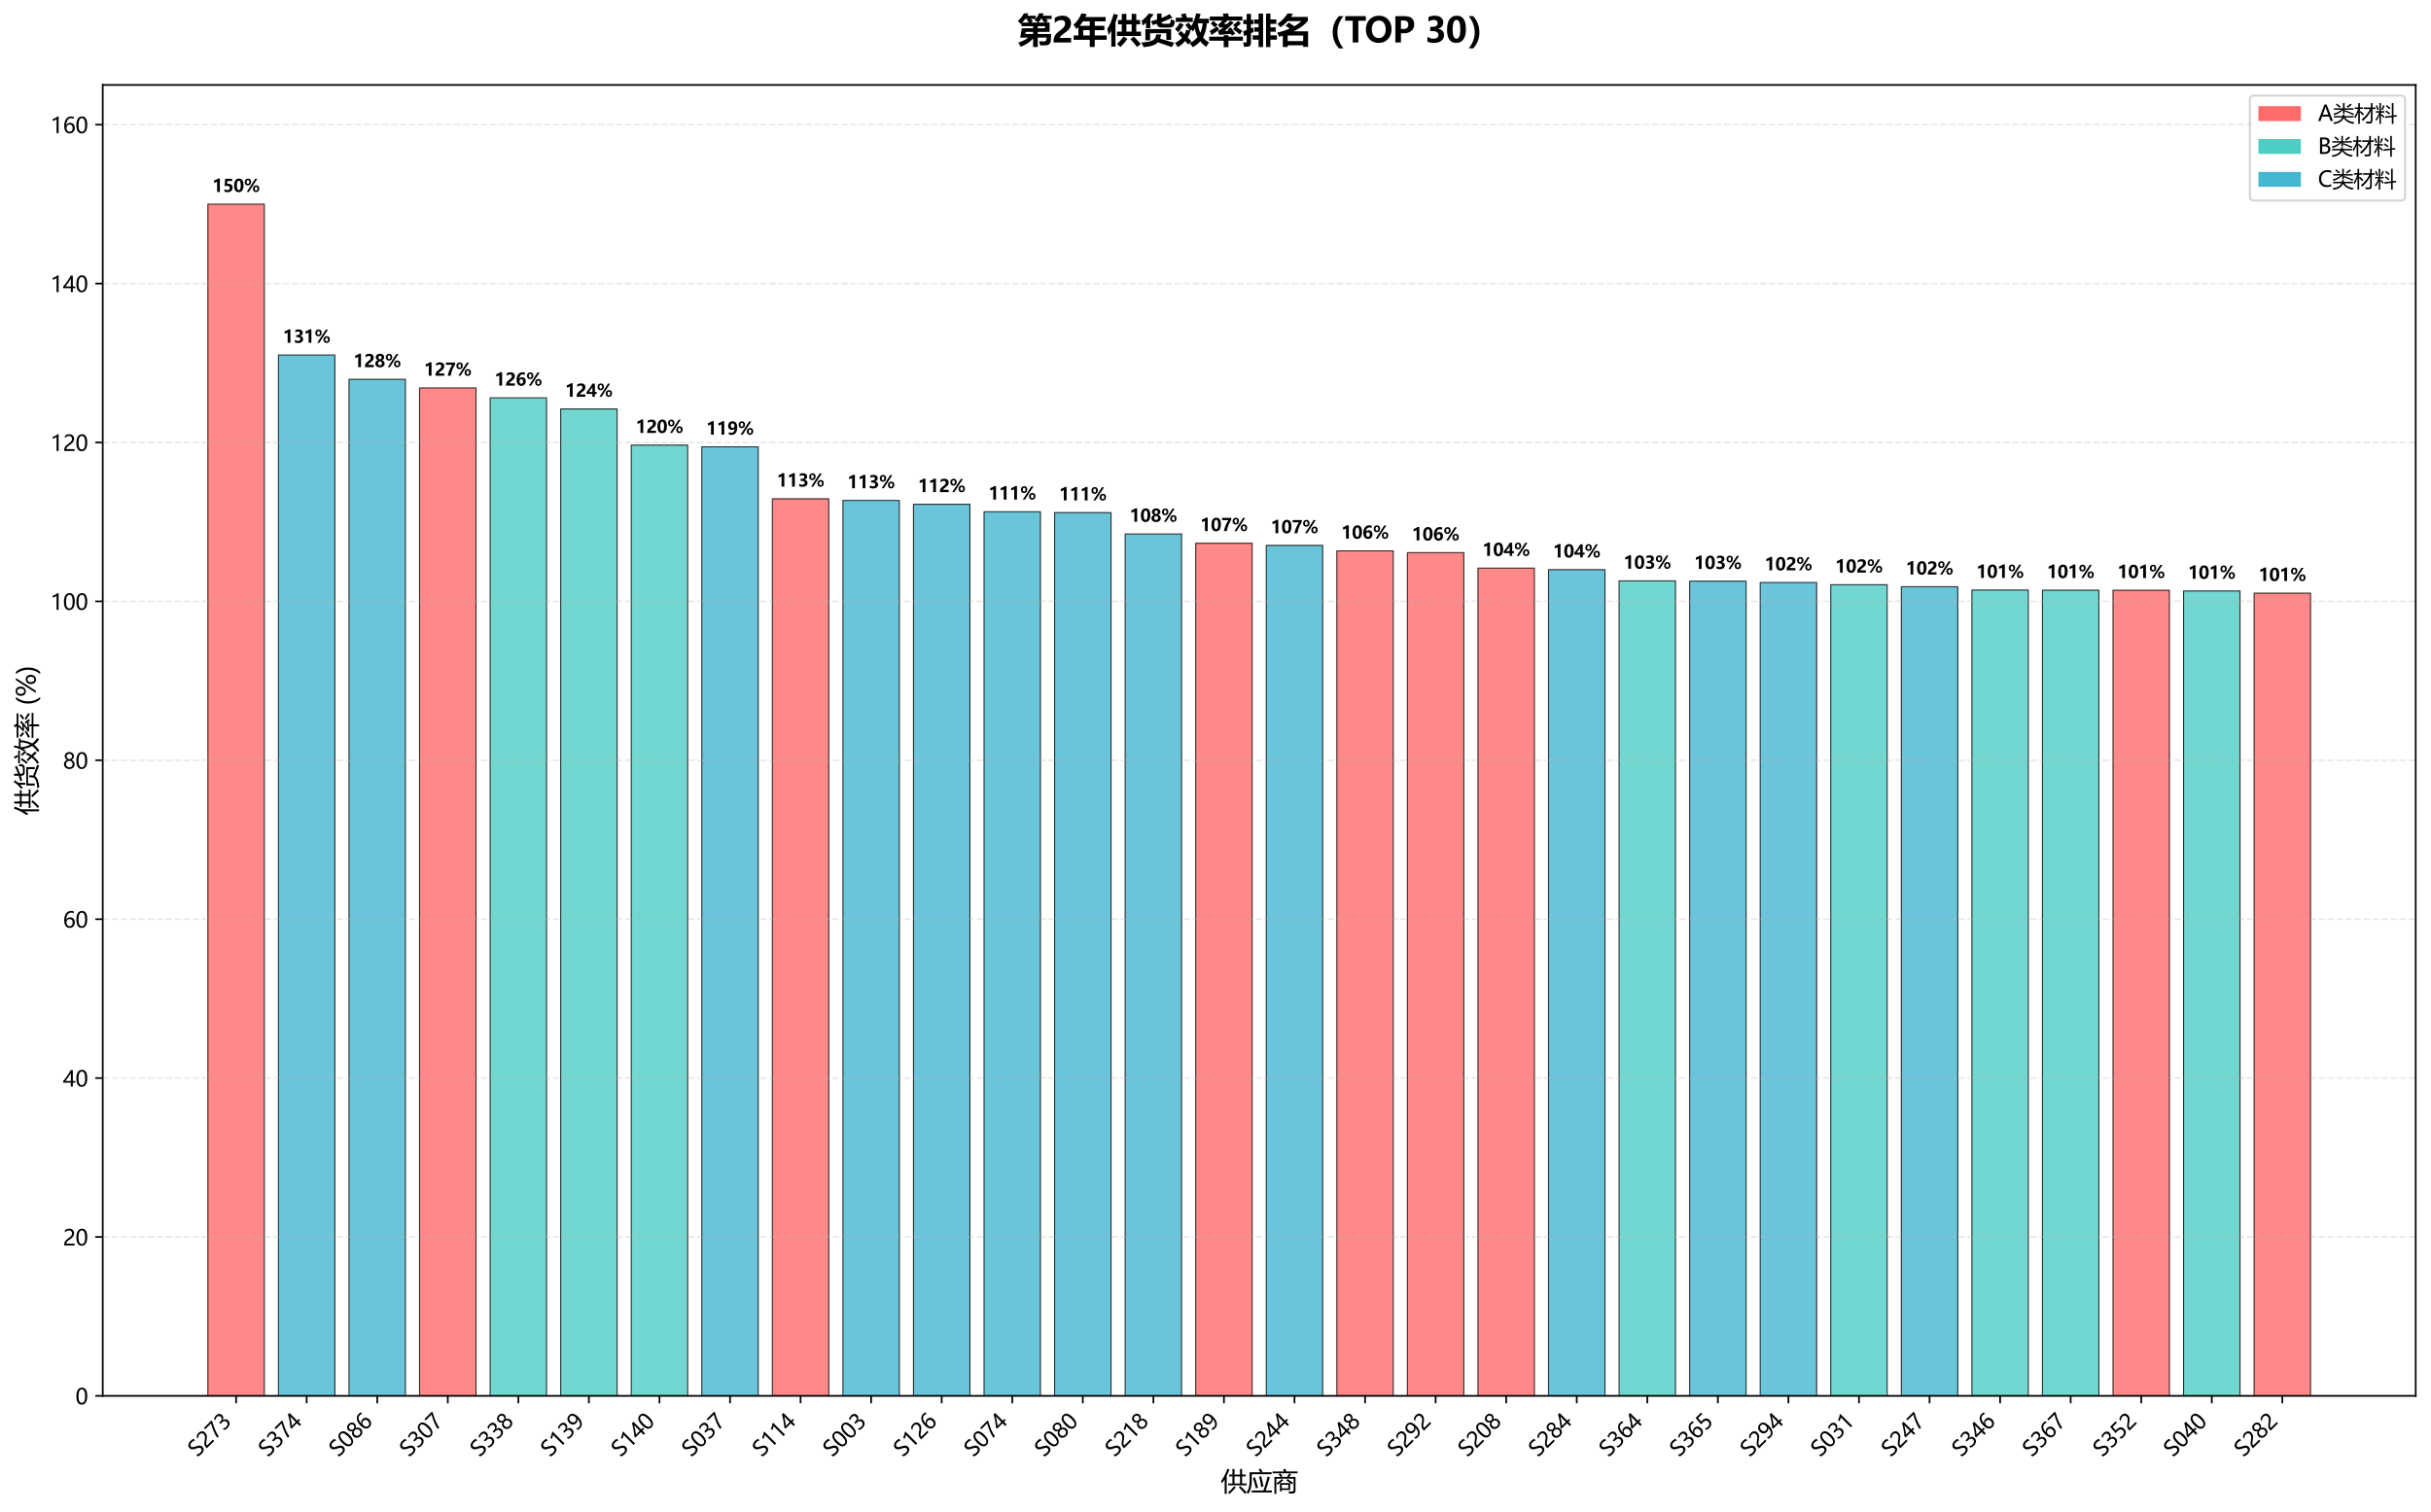 <?xml version="1.0" encoding="utf-8" standalone="no"?>
<!DOCTYPE svg PUBLIC "-//W3C//DTD SVG 1.1//EN"
  "http://www.w3.org/Graphics/SVG/1.1/DTD/svg11.dtd">
<svg xmlns:xlink="http://www.w3.org/1999/xlink" width="1144.368pt" height="711.833pt" viewBox="0 0 1144.368 711.833" xmlns="http://www.w3.org/2000/svg" version="1.1">
 <defs>
  <style type="text/css">*{stroke-linejoin: round; stroke-linecap: butt}</style>
 </defs>
 <g id="figure_1">
  <g id="patch_1">
   <path d="M 0 711.833 
L 1144.368 711.833 
L 1144.368 0 
L 0 0 
z
" style="fill: #ffffff"/>
  </g>
  <g id="axes_1">
   <g id="patch_2">
    <path d="M 48.368 657.127 
L 1137.168 657.127 
L 1137.168 39.99 
L 48.368 39.99 
z
" style="fill: #ffffff"/>
   </g>
   <g id="patch_3">
    <path d="M 97.859 657.127 
L 124.431 657.127 
L 124.431 96.093 
L 97.859 96.093 
z
" clip-path="url(#p1531df6967)" style="fill: #ff6b6b; opacity: 0.8; stroke: #000000; stroke-width: 0.5; stroke-linejoin: miter"/>
   </g>
   <g id="patch_4">
    <path d="M 131.074 657.127 
L 157.646 657.127 
L 157.646 167.11 
L 131.074 167.11 
z
" clip-path="url(#p1531df6967)" style="fill: #45b7d1; opacity: 0.8; stroke: #000000; stroke-width: 0.5; stroke-linejoin: miter"/>
   </g>
   <g id="patch_5">
    <path d="M 164.289 657.127 
L 190.862 657.127 
L 190.862 178.563 
L 164.289 178.563 
z
" clip-path="url(#p1531df6967)" style="fill: #45b7d1; opacity: 0.8; stroke: #000000; stroke-width: 0.5; stroke-linejoin: miter"/>
   </g>
   <g id="patch_6">
    <path d="M 197.505 657.127 
L 224.077 657.127 
L 224.077 182.608 
L 197.505 182.608 
z
" clip-path="url(#p1531df6967)" style="fill: #ff6b6b; opacity: 0.8; stroke: #000000; stroke-width: 0.5; stroke-linejoin: miter"/>
   </g>
   <g id="patch_7">
    <path d="M 230.72 657.127 
L 257.293 657.127 
L 257.293 187.282 
L 230.72 187.282 
z
" clip-path="url(#p1531df6967)" style="fill: #4ecdc4; opacity: 0.8; stroke: #000000; stroke-width: 0.5; stroke-linejoin: miter"/>
   </g>
   <g id="patch_8">
    <path d="M 263.936 657.127 
L 290.508 657.127 
L 290.508 192.511 
L 263.936 192.511 
z
" clip-path="url(#p1531df6967)" style="fill: #4ecdc4; opacity: 0.8; stroke: #000000; stroke-width: 0.5; stroke-linejoin: miter"/>
   </g>
   <g id="patch_9">
    <path d="M 297.151 657.127 
L 323.723 657.127 
L 323.723 209.544 
L 297.151 209.544 
z
" clip-path="url(#p1531df6967)" style="fill: #4ecdc4; opacity: 0.8; stroke: #000000; stroke-width: 0.5; stroke-linejoin: miter"/>
   </g>
   <g id="patch_10">
    <path d="M 330.366 657.127 
L 356.939 657.127 
L 356.939 210.351 
L 330.366 210.351 
z
" clip-path="url(#p1531df6967)" style="fill: #45b7d1; opacity: 0.8; stroke: #000000; stroke-width: 0.5; stroke-linejoin: miter"/>
   </g>
   <g id="patch_11">
    <path d="M 363.582 657.127 
L 390.154 657.127 
L 390.154 234.803 
L 363.582 234.803 
z
" clip-path="url(#p1531df6967)" style="fill: #ff6b6b; opacity: 0.8; stroke: #000000; stroke-width: 0.5; stroke-linejoin: miter"/>
   </g>
   <g id="patch_12">
    <path d="M 396.797 657.127 
L 423.369 657.127 
L 423.369 235.581 
L 396.797 235.581 
z
" clip-path="url(#p1531df6967)" style="fill: #45b7d1; opacity: 0.8; stroke: #000000; stroke-width: 0.5; stroke-linejoin: miter"/>
   </g>
   <g id="patch_13">
    <path d="M 430.012 657.127 
L 456.585 657.127 
L 456.585 237.398 
L 430.012 237.398 
z
" clip-path="url(#p1531df6967)" style="fill: #45b7d1; opacity: 0.8; stroke: #000000; stroke-width: 0.5; stroke-linejoin: miter"/>
   </g>
   <g id="patch_14">
    <path d="M 463.228 657.127 
L 489.8 657.127 
L 489.8 240.905 
L 463.228 240.905 
z
" clip-path="url(#p1531df6967)" style="fill: #45b7d1; opacity: 0.8; stroke: #000000; stroke-width: 0.5; stroke-linejoin: miter"/>
   </g>
   <g id="patch_15">
    <path d="M 496.443 657.127 
L 523.016 657.127 
L 523.016 241.311 
L 496.443 241.311 
z
" clip-path="url(#p1531df6967)" style="fill: #45b7d1; opacity: 0.8; stroke: #000000; stroke-width: 0.5; stroke-linejoin: miter"/>
   </g>
   <g id="patch_16">
    <path d="M 529.659 657.127 
L 556.231 657.127 
L 556.231 251.37 
L 529.659 251.37 
z
" clip-path="url(#p1531df6967)" style="fill: #45b7d1; opacity: 0.8; stroke: #000000; stroke-width: 0.5; stroke-linejoin: miter"/>
   </g>
   <g id="patch_17">
    <path d="M 562.874 657.127 
L 589.446 657.127 
L 589.446 255.737 
L 562.874 255.737 
z
" clip-path="url(#p1531df6967)" style="fill: #ff6b6b; opacity: 0.8; stroke: #000000; stroke-width: 0.5; stroke-linejoin: miter"/>
   </g>
   <g id="patch_18">
    <path d="M 596.089 657.127 
L 622.662 657.127 
L 622.662 256.749 
L 596.089 256.749 
z
" clip-path="url(#p1531df6967)" style="fill: #45b7d1; opacity: 0.8; stroke: #000000; stroke-width: 0.5; stroke-linejoin: miter"/>
   </g>
   <g id="patch_19">
    <path d="M 629.305 657.127 
L 655.877 657.127 
L 655.877 259.327 
L 629.305 259.327 
z
" clip-path="url(#p1531df6967)" style="fill: #ff6b6b; opacity: 0.8; stroke: #000000; stroke-width: 0.5; stroke-linejoin: miter"/>
   </g>
   <g id="patch_20">
    <path d="M 662.52 657.127 
L 689.092 657.127 
L 689.092 260.154 
L 662.52 260.154 
z
" clip-path="url(#p1531df6967)" style="fill: #ff6b6b; opacity: 0.8; stroke: #000000; stroke-width: 0.5; stroke-linejoin: miter"/>
   </g>
   <g id="patch_21">
    <path d="M 695.735 657.127 
L 722.308 657.127 
L 722.308 267.449 
L 695.735 267.449 
z
" clip-path="url(#p1531df6967)" style="fill: #ff6b6b; opacity: 0.8; stroke: #000000; stroke-width: 0.5; stroke-linejoin: miter"/>
   </g>
   <g id="patch_22">
    <path d="M 728.951 657.127 
L 755.523 657.127 
L 755.523 268.164 
L 728.951 268.164 
z
" clip-path="url(#p1531df6967)" style="fill: #45b7d1; opacity: 0.8; stroke: #000000; stroke-width: 0.5; stroke-linejoin: miter"/>
   </g>
   <g id="patch_23">
    <path d="M 762.166 657.127 
L 788.739 657.127 
L 788.739 273.458 
L 762.166 273.458 
z
" clip-path="url(#p1531df6967)" style="fill: #4ecdc4; opacity: 0.8; stroke: #000000; stroke-width: 0.5; stroke-linejoin: miter"/>
   </g>
   <g id="patch_24">
    <path d="M 795.382 657.127 
L 821.954 657.127 
L 821.954 273.584 
L 795.382 273.584 
z
" clip-path="url(#p1531df6967)" style="fill: #45b7d1; opacity: 0.8; stroke: #000000; stroke-width: 0.5; stroke-linejoin: miter"/>
   </g>
   <g id="patch_25">
    <path d="M 828.597 657.127 
L 855.169 657.127 
L 855.169 274.229 
L 828.597 274.229 
z
" clip-path="url(#p1531df6967)" style="fill: #45b7d1; opacity: 0.8; stroke: #000000; stroke-width: 0.5; stroke-linejoin: miter"/>
   </g>
   <g id="patch_26">
    <path d="M 861.812 657.127 
L 888.385 657.127 
L 888.385 275.277 
L 861.812 275.277 
z
" clip-path="url(#p1531df6967)" style="fill: #4ecdc4; opacity: 0.8; stroke: #000000; stroke-width: 0.5; stroke-linejoin: miter"/>
   </g>
   <g id="patch_27">
    <path d="M 895.028 657.127 
L 921.6 657.127 
L 921.6 276.207 
L 895.028 276.207 
z
" clip-path="url(#p1531df6967)" style="fill: #45b7d1; opacity: 0.8; stroke: #000000; stroke-width: 0.5; stroke-linejoin: miter"/>
   </g>
   <g id="patch_28">
    <path d="M 928.243 657.127 
L 954.815 657.127 
L 954.815 277.773 
L 928.243 277.773 
z
" clip-path="url(#p1531df6967)" style="fill: #4ecdc4; opacity: 0.8; stroke: #000000; stroke-width: 0.5; stroke-linejoin: miter"/>
   </g>
   <g id="patch_29">
    <path d="M 961.458 657.127 
L 988.031 657.127 
L 988.031 277.833 
L 961.458 277.833 
z
" clip-path="url(#p1531df6967)" style="fill: #4ecdc4; opacity: 0.8; stroke: #000000; stroke-width: 0.5; stroke-linejoin: miter"/>
   </g>
   <g id="patch_30">
    <path d="M 994.674 657.127 
L 1021.246 657.127 
L 1021.246 277.863 
L 994.674 277.863 
z
" clip-path="url(#p1531df6967)" style="fill: #ff6b6b; opacity: 0.8; stroke: #000000; stroke-width: 0.5; stroke-linejoin: miter"/>
   </g>
   <g id="patch_31">
    <path d="M 1027.889 657.127 
L 1054.462 657.127 
L 1054.462 278.208 
L 1027.889 278.208 
z
" clip-path="url(#p1531df6967)" style="fill: #4ecdc4; opacity: 0.8; stroke: #000000; stroke-width: 0.5; stroke-linejoin: miter"/>
   </g>
   <g id="patch_32">
    <path d="M 1061.105 657.127 
L 1087.677 657.127 
L 1087.677 279.242 
L 1061.105 279.242 
z
" clip-path="url(#p1531df6967)" style="fill: #ff6b6b; opacity: 0.8; stroke: #000000; stroke-width: 0.5; stroke-linejoin: miter"/>
   </g>
   <g id="matplotlib.axis_1">
    <g id="xtick_1">
     <g id="line2d_1">
      <defs>
       <path id="m906885d029" d="M 0 0 
L 0 3.5 
" style="stroke: #000000; stroke-width: 0.8"/>
      </defs>
      <g>
       <use xlink:href="#m906885d029" x="111.145" y="657.127" style="stroke: #000000; stroke-width: 0.8"/>
      </g>
     </g>
     <g id="text_1">
      <!-- S273 -->
      <g transform="translate(92.866 686.3) rotate(-45) scale(0.1 -0.1)">
       <defs>
        <path id="MicrosoftYaHei-53" d="M 400 909 
Q 622 716 994 591 
Q 1366 466 1700 466 
Q 2719 466 2719 1191 
Q 2719 1394 2609 1556 
Q 2500 1719 2309 1844 
Q 2119 1969 1594 2228 
Q 866 2591 634 2902 
Q 403 3213 403 3613 
Q 403 4216 887 4569 
Q 1372 4922 2109 4922 
Q 2831 4922 3169 4747 
L 3169 4066 
Q 2731 4369 2063 4369 
Q 1619 4369 1339 4183 
Q 1059 3997 1059 3666 
Q 1059 3372 1253 3187 
Q 1447 3003 2094 2684 
Q 2806 2344 3090 2003 
Q 3375 1663 3375 1238 
Q 3375 600 2912 259 
Q 2450 -81 1628 -81 
Q 1341 -81 958 -1 
Q 575 78 400 197 
L 400 909 
z
" transform="scale(0.016)"/>
        <path id="MicrosoftYaHei-32" d="M 2666 3572 
Q 2666 3963 2419 4186 
Q 2172 4409 1747 4409 
Q 1447 4409 1140 4256 
Q 834 4103 569 3819 
L 569 4413 
Q 806 4659 1107 4790 
Q 1409 4922 1816 4922 
Q 2472 4922 2872 4570 
Q 3272 4219 3272 3619 
Q 3272 3084 3026 2693 
Q 2781 2303 2188 1894 
Q 1581 1475 1376 1294 
Q 1172 1113 1090 947 
Q 1009 781 1009 544 
L 3416 544 
L 3416 0 
L 372 0 
L 372 241 
Q 372 659 486 951 
Q 600 1244 862 1520 
Q 1125 1797 1681 2184 
Q 2250 2584 2458 2886 
Q 2666 3188 2666 3572 
z
" transform="scale(0.016)"/>
        <path id="MicrosoftYaHei-37" d="M 3422 4463 
Q 2659 3131 2223 1998 
Q 1788 866 1684 0 
L 1047 0 
Q 1163 853 1594 1947 
Q 2025 3041 2747 4300 
L 347 4300 
L 347 4841 
L 3422 4841 
L 3422 4463 
z
" transform="scale(0.016)"/>
        <path id="MicrosoftYaHei-33" d="M 447 809 
Q 944 425 1569 425 
Q 2069 425 2361 670 
Q 2653 916 2653 1328 
Q 2653 2247 1338 2247 
L 934 2247 
L 934 2753 
L 1319 2753 
Q 2484 2753 2484 3616 
Q 2484 4413 1594 4413 
Q 1084 4413 634 4069 
L 634 4647 
Q 1109 4922 1744 4922 
Q 2363 4922 2738 4598 
Q 3113 4275 3113 3759 
Q 3113 2809 2144 2538 
L 2144 2525 
Q 2669 2469 2973 2155 
Q 3278 1841 3278 1372 
Q 3278 719 2808 319 
Q 2338 -81 1556 -81 
Q 869 -81 447 175 
L 447 809 
z
" transform="scale(0.016)"/>
       </defs>
       <use xlink:href="#MicrosoftYaHei-53"/>
       <use xlink:href="#MicrosoftYaHei-32" transform="translate(57.715 0)"/>
       <use xlink:href="#MicrosoftYaHei-37" transform="translate(116.357 0)"/>
       <use xlink:href="#MicrosoftYaHei-33" transform="translate(175 0)"/>
      </g>
     </g>
    </g>
    <g id="xtick_2">
     <g id="line2d_2">
      <g>
       <use xlink:href="#m906885d029" x="144.36" y="657.127" style="stroke: #000000; stroke-width: 0.8"/>
      </g>
     </g>
     <g id="text_2">
      <!-- S374 -->
      <g transform="translate(126.082 686.3) rotate(-45) scale(0.1 -0.1)">
       <defs>
        <path id="MicrosoftYaHei-34" d="M 2906 4841 
L 2906 1644 
L 3631 1644 
L 3631 1138 
L 2906 1138 
L 2906 0 
L 2313 0 
L 2313 1138 
L 53 1138 
L 53 1616 
Q 656 2294 1265 3178 
Q 1875 4063 2272 4841 
L 2906 4841 
z
M 741 1644 
L 2313 1644 
L 2313 3950 
Q 1988 3366 1616 2817 
Q 1244 2269 741 1644 
z
" transform="scale(0.016)"/>
       </defs>
       <use xlink:href="#MicrosoftYaHei-53"/>
       <use xlink:href="#MicrosoftYaHei-33" transform="translate(57.715 0)"/>
       <use xlink:href="#MicrosoftYaHei-37" transform="translate(116.357 0)"/>
       <use xlink:href="#MicrosoftYaHei-34" transform="translate(175 0)"/>
      </g>
     </g>
    </g>
    <g id="xtick_3">
     <g id="line2d_3">
      <g>
       <use xlink:href="#m906885d029" x="177.576" y="657.127" style="stroke: #000000; stroke-width: 0.8"/>
      </g>
     </g>
     <g id="text_3">
      <!-- S086 -->
      <g transform="translate(159.297 686.3) rotate(-45) scale(0.1 -0.1)">
       <defs>
        <path id="MicrosoftYaHei-30" d="M 284 2325 
Q 284 3606 709 4264 
Q 1134 4922 1941 4922 
Q 3478 4922 3478 2441 
Q 3478 1216 3045 567 
Q 2613 -81 1831 -81 
Q 1094 -81 689 534 
Q 284 1150 284 2325 
z
M 909 2353 
Q 909 425 1888 425 
Q 2850 425 2850 2384 
Q 2850 4413 1906 4413 
Q 909 4413 909 2353 
z
" transform="scale(0.016)"/>
        <path id="MicrosoftYaHei-38" d="M 306 1350 
Q 306 1769 556 2122 
Q 806 2475 1200 2625 
Q 884 2803 700 3081 
Q 516 3359 516 3684 
Q 516 4028 692 4312 
Q 869 4597 1183 4759 
Q 1497 4922 1875 4922 
Q 2256 4922 2572 4761 
Q 2888 4600 3063 4315 
Q 3238 4031 3238 3684 
Q 3238 3366 3058 3086 
Q 2878 2806 2559 2625 
Q 2953 2472 3200 2119 
Q 3447 1766 3447 1350 
Q 3447 938 3250 611 
Q 3053 284 2690 103 
Q 2328 -78 1875 -78 
Q 1425 -78 1065 103 
Q 706 284 506 612 
Q 306 941 306 1350 
z
M 906 1378 
Q 906 947 1172 687 
Q 1438 428 1878 428 
Q 2309 428 2582 692 
Q 2856 956 2856 1378 
Q 2856 1778 2579 2051 
Q 2303 2325 1878 2325 
Q 1456 2325 1181 2058 
Q 906 1791 906 1378 
z
M 1081 3634 
Q 1081 3309 1312 3076 
Q 1544 2844 1878 2844 
Q 2206 2844 2445 3078 
Q 2684 3313 2684 3634 
Q 2684 3963 2454 4191 
Q 2225 4419 1878 4419 
Q 1534 4419 1307 4195 
Q 1081 3972 1081 3634 
z
" transform="scale(0.016)"/>
        <path id="MicrosoftYaHei-36" d="M 3181 4219 
Q 2803 4413 2391 4413 
Q 1763 4413 1381 3866 
Q 1000 3319 994 2372 
L 1009 2372 
Q 1353 3038 2106 3038 
Q 2734 3038 3109 2628 
Q 3484 2219 3484 1541 
Q 3484 831 3051 375 
Q 2619 -81 1947 -81 
Q 1209 -81 789 495 
Q 369 1072 369 2131 
Q 369 3413 920 4167 
Q 1472 4922 2372 4922 
Q 2888 4922 3181 4781 
L 3181 4219 
z
M 1031 1584 
Q 1031 1106 1286 765 
Q 1541 425 1963 425 
Q 2363 425 2613 719 
Q 2863 1013 2863 1475 
Q 2863 1975 2627 2253 
Q 2391 2531 1956 2531 
Q 1544 2531 1287 2250 
Q 1031 1969 1031 1584 
z
" transform="scale(0.016)"/>
       </defs>
       <use xlink:href="#MicrosoftYaHei-53"/>
       <use xlink:href="#MicrosoftYaHei-30" transform="translate(57.715 0)"/>
       <use xlink:href="#MicrosoftYaHei-38" transform="translate(116.357 0)"/>
       <use xlink:href="#MicrosoftYaHei-36" transform="translate(175 0)"/>
      </g>
     </g>
    </g>
    <g id="xtick_4">
     <g id="line2d_4">
      <g>
       <use xlink:href="#m906885d029" x="210.791" y="657.127" style="stroke: #000000; stroke-width: 0.8"/>
      </g>
     </g>
     <g id="text_4">
      <!-- S307 -->
      <g transform="translate(192.512 686.3) rotate(-45) scale(0.1 -0.1)">
       <use xlink:href="#MicrosoftYaHei-53"/>
       <use xlink:href="#MicrosoftYaHei-33" transform="translate(57.715 0)"/>
       <use xlink:href="#MicrosoftYaHei-30" transform="translate(116.357 0)"/>
       <use xlink:href="#MicrosoftYaHei-37" transform="translate(175 0)"/>
      </g>
     </g>
    </g>
    <g id="xtick_5">
     <g id="line2d_5">
      <g>
       <use xlink:href="#m906885d029" x="244.006" y="657.127" style="stroke: #000000; stroke-width: 0.8"/>
      </g>
     </g>
     <g id="text_5">
      <!-- S338 -->
      <g transform="translate(225.728 686.3) rotate(-45) scale(0.1 -0.1)">
       <use xlink:href="#MicrosoftYaHei-53"/>
       <use xlink:href="#MicrosoftYaHei-33" transform="translate(57.715 0)"/>
       <use xlink:href="#MicrosoftYaHei-33" transform="translate(116.357 0)"/>
       <use xlink:href="#MicrosoftYaHei-38" transform="translate(175 0)"/>
      </g>
     </g>
    </g>
    <g id="xtick_6">
     <g id="line2d_6">
      <g>
       <use xlink:href="#m906885d029" x="277.222" y="657.127" style="stroke: #000000; stroke-width: 0.8"/>
      </g>
     </g>
     <g id="text_6">
      <!-- S139 -->
      <g transform="translate(258.943 686.3) rotate(-45) scale(0.1 -0.1)">
       <defs>
        <path id="MicrosoftYaHei-31" d="M 1781 0 
L 1781 4141 
Q 1638 3997 1295 3819 
Q 953 3641 663 3569 
L 663 4169 
Q 1047 4275 1484 4508 
Q 1922 4741 2156 4947 
L 2388 4947 
L 2388 0 
L 1781 0 
z
" transform="scale(0.016)"/>
        <path id="MicrosoftYaHei-39" d="M 578 656 
Q 978 425 1441 425 
Q 2091 425 2448 937 
Q 2806 1450 2806 2394 
Q 2800 2388 2794 2394 
Q 2475 1788 1722 1788 
Q 1113 1788 713 2206 
Q 313 2625 313 3294 
Q 313 4006 750 4464 
Q 1188 4922 1884 4922 
Q 2606 4922 3012 4355 
Q 3419 3788 3419 2703 
Q 3419 1363 2894 641 
Q 2369 -81 1441 -81 
Q 931 -81 578 84 
L 578 656 
z
M 931 3372 
Q 931 2884 1181 2598 
Q 1431 2313 1872 2313 
Q 2253 2313 2512 2573 
Q 2772 2834 2772 3206 
Q 2772 3728 2514 4070 
Q 2256 4413 1834 4413 
Q 1444 4413 1187 4116 
Q 931 3819 931 3372 
z
" transform="scale(0.016)"/>
       </defs>
       <use xlink:href="#MicrosoftYaHei-53"/>
       <use xlink:href="#MicrosoftYaHei-31" transform="translate(57.715 0)"/>
       <use xlink:href="#MicrosoftYaHei-33" transform="translate(116.357 0)"/>
       <use xlink:href="#MicrosoftYaHei-39" transform="translate(175 0)"/>
      </g>
     </g>
    </g>
    <g id="xtick_7">
     <g id="line2d_7">
      <g>
       <use xlink:href="#m906885d029" x="310.437" y="657.127" style="stroke: #000000; stroke-width: 0.8"/>
      </g>
     </g>
     <g id="text_7">
      <!-- S140 -->
      <g transform="translate(292.158 686.3) rotate(-45) scale(0.1 -0.1)">
       <use xlink:href="#MicrosoftYaHei-53"/>
       <use xlink:href="#MicrosoftYaHei-31" transform="translate(57.715 0)"/>
       <use xlink:href="#MicrosoftYaHei-34" transform="translate(116.357 0)"/>
       <use xlink:href="#MicrosoftYaHei-30" transform="translate(175 0)"/>
      </g>
     </g>
    </g>
    <g id="xtick_8">
     <g id="line2d_8">
      <g>
       <use xlink:href="#m906885d029" x="343.652" y="657.127" style="stroke: #000000; stroke-width: 0.8"/>
      </g>
     </g>
     <g id="text_8">
      <!-- S037 -->
      <g transform="translate(325.374 686.3) rotate(-45) scale(0.1 -0.1)">
       <use xlink:href="#MicrosoftYaHei-53"/>
       <use xlink:href="#MicrosoftYaHei-30" transform="translate(57.715 0)"/>
       <use xlink:href="#MicrosoftYaHei-33" transform="translate(116.357 0)"/>
       <use xlink:href="#MicrosoftYaHei-37" transform="translate(175 0)"/>
      </g>
     </g>
    </g>
    <g id="xtick_9">
     <g id="line2d_9">
      <g>
       <use xlink:href="#m906885d029" x="376.868" y="657.127" style="stroke: #000000; stroke-width: 0.8"/>
      </g>
     </g>
     <g id="text_9">
      <!-- S114 -->
      <g transform="translate(358.589 686.3) rotate(-45) scale(0.1 -0.1)">
       <use xlink:href="#MicrosoftYaHei-53"/>
       <use xlink:href="#MicrosoftYaHei-31" transform="translate(57.715 0)"/>
       <use xlink:href="#MicrosoftYaHei-31" transform="translate(116.357 0)"/>
       <use xlink:href="#MicrosoftYaHei-34" transform="translate(175 0)"/>
      </g>
     </g>
    </g>
    <g id="xtick_10">
     <g id="line2d_10">
      <g>
       <use xlink:href="#m906885d029" x="410.083" y="657.127" style="stroke: #000000; stroke-width: 0.8"/>
      </g>
     </g>
     <g id="text_10">
      <!-- S003 -->
      <g transform="translate(391.805 686.3) rotate(-45) scale(0.1 -0.1)">
       <use xlink:href="#MicrosoftYaHei-53"/>
       <use xlink:href="#MicrosoftYaHei-30" transform="translate(57.715 0)"/>
       <use xlink:href="#MicrosoftYaHei-30" transform="translate(116.357 0)"/>
       <use xlink:href="#MicrosoftYaHei-33" transform="translate(175 0)"/>
      </g>
     </g>
    </g>
    <g id="xtick_11">
     <g id="line2d_11">
      <g>
       <use xlink:href="#m906885d029" x="443.299" y="657.127" style="stroke: #000000; stroke-width: 0.8"/>
      </g>
     </g>
     <g id="text_11">
      <!-- S126 -->
      <g transform="translate(425.02 686.3) rotate(-45) scale(0.1 -0.1)">
       <use xlink:href="#MicrosoftYaHei-53"/>
       <use xlink:href="#MicrosoftYaHei-31" transform="translate(57.715 0)"/>
       <use xlink:href="#MicrosoftYaHei-32" transform="translate(116.357 0)"/>
       <use xlink:href="#MicrosoftYaHei-36" transform="translate(175 0)"/>
      </g>
     </g>
    </g>
    <g id="xtick_12">
     <g id="line2d_12">
      <g>
       <use xlink:href="#m906885d029" x="476.514" y="657.127" style="stroke: #000000; stroke-width: 0.8"/>
      </g>
     </g>
     <g id="text_12">
      <!-- S074 -->
      <g transform="translate(458.235 686.3) rotate(-45) scale(0.1 -0.1)">
       <use xlink:href="#MicrosoftYaHei-53"/>
       <use xlink:href="#MicrosoftYaHei-30" transform="translate(57.715 0)"/>
       <use xlink:href="#MicrosoftYaHei-37" transform="translate(116.357 0)"/>
       <use xlink:href="#MicrosoftYaHei-34" transform="translate(175 0)"/>
      </g>
     </g>
    </g>
    <g id="xtick_13">
     <g id="line2d_13">
      <g>
       <use xlink:href="#m906885d029" x="509.729" y="657.127" style="stroke: #000000; stroke-width: 0.8"/>
      </g>
     </g>
     <g id="text_13">
      <!-- S080 -->
      <g transform="translate(491.451 686.3) rotate(-45) scale(0.1 -0.1)">
       <use xlink:href="#MicrosoftYaHei-53"/>
       <use xlink:href="#MicrosoftYaHei-30" transform="translate(57.715 0)"/>
       <use xlink:href="#MicrosoftYaHei-38" transform="translate(116.357 0)"/>
       <use xlink:href="#MicrosoftYaHei-30" transform="translate(175 0)"/>
      </g>
     </g>
    </g>
    <g id="xtick_14">
     <g id="line2d_14">
      <g>
       <use xlink:href="#m906885d029" x="542.945" y="657.127" style="stroke: #000000; stroke-width: 0.8"/>
      </g>
     </g>
     <g id="text_14">
      <!-- S218 -->
      <g transform="translate(524.666 686.3) rotate(-45) scale(0.1 -0.1)">
       <use xlink:href="#MicrosoftYaHei-53"/>
       <use xlink:href="#MicrosoftYaHei-32" transform="translate(57.715 0)"/>
       <use xlink:href="#MicrosoftYaHei-31" transform="translate(116.357 0)"/>
       <use xlink:href="#MicrosoftYaHei-38" transform="translate(175 0)"/>
      </g>
     </g>
    </g>
    <g id="xtick_15">
     <g id="line2d_15">
      <g>
       <use xlink:href="#m906885d029" x="576.16" y="657.127" style="stroke: #000000; stroke-width: 0.8"/>
      </g>
     </g>
     <g id="text_15">
      <!-- S189 -->
      <g transform="translate(557.881 686.3) rotate(-45) scale(0.1 -0.1)">
       <use xlink:href="#MicrosoftYaHei-53"/>
       <use xlink:href="#MicrosoftYaHei-31" transform="translate(57.715 0)"/>
       <use xlink:href="#MicrosoftYaHei-38" transform="translate(116.357 0)"/>
       <use xlink:href="#MicrosoftYaHei-39" transform="translate(175 0)"/>
      </g>
     </g>
    </g>
    <g id="xtick_16">
     <g id="line2d_16">
      <g>
       <use xlink:href="#m906885d029" x="609.375" y="657.127" style="stroke: #000000; stroke-width: 0.8"/>
      </g>
     </g>
     <g id="text_16">
      <!-- S244 -->
      <g transform="translate(591.097 686.3) rotate(-45) scale(0.1 -0.1)">
       <use xlink:href="#MicrosoftYaHei-53"/>
       <use xlink:href="#MicrosoftYaHei-32" transform="translate(57.715 0)"/>
       <use xlink:href="#MicrosoftYaHei-34" transform="translate(116.357 0)"/>
       <use xlink:href="#MicrosoftYaHei-34" transform="translate(175 0)"/>
      </g>
     </g>
    </g>
    <g id="xtick_17">
     <g id="line2d_17">
      <g>
       <use xlink:href="#m906885d029" x="642.591" y="657.127" style="stroke: #000000; stroke-width: 0.8"/>
      </g>
     </g>
     <g id="text_17">
      <!-- S348 -->
      <g transform="translate(624.312 686.3) rotate(-45) scale(0.1 -0.1)">
       <use xlink:href="#MicrosoftYaHei-53"/>
       <use xlink:href="#MicrosoftYaHei-33" transform="translate(57.715 0)"/>
       <use xlink:href="#MicrosoftYaHei-34" transform="translate(116.357 0)"/>
       <use xlink:href="#MicrosoftYaHei-38" transform="translate(175 0)"/>
      </g>
     </g>
    </g>
    <g id="xtick_18">
     <g id="line2d_18">
      <g>
       <use xlink:href="#m906885d029" x="675.806" y="657.127" style="stroke: #000000; stroke-width: 0.8"/>
      </g>
     </g>
     <g id="text_18">
      <!-- S292 -->
      <g transform="translate(657.528 686.3) rotate(-45) scale(0.1 -0.1)">
       <use xlink:href="#MicrosoftYaHei-53"/>
       <use xlink:href="#MicrosoftYaHei-32" transform="translate(57.715 0)"/>
       <use xlink:href="#MicrosoftYaHei-39" transform="translate(116.357 0)"/>
       <use xlink:href="#MicrosoftYaHei-32" transform="translate(175 0)"/>
      </g>
     </g>
    </g>
    <g id="xtick_19">
     <g id="line2d_19">
      <g>
       <use xlink:href="#m906885d029" x="709.022" y="657.127" style="stroke: #000000; stroke-width: 0.8"/>
      </g>
     </g>
     <g id="text_19">
      <!-- S208 -->
      <g transform="translate(690.743 686.3) rotate(-45) scale(0.1 -0.1)">
       <use xlink:href="#MicrosoftYaHei-53"/>
       <use xlink:href="#MicrosoftYaHei-32" transform="translate(57.715 0)"/>
       <use xlink:href="#MicrosoftYaHei-30" transform="translate(116.357 0)"/>
       <use xlink:href="#MicrosoftYaHei-38" transform="translate(175 0)"/>
      </g>
     </g>
    </g>
    <g id="xtick_20">
     <g id="line2d_20">
      <g>
       <use xlink:href="#m906885d029" x="742.237" y="657.127" style="stroke: #000000; stroke-width: 0.8"/>
      </g>
     </g>
     <g id="text_20">
      <!-- S284 -->
      <g transform="translate(723.958 686.3) rotate(-45) scale(0.1 -0.1)">
       <use xlink:href="#MicrosoftYaHei-53"/>
       <use xlink:href="#MicrosoftYaHei-32" transform="translate(57.715 0)"/>
       <use xlink:href="#MicrosoftYaHei-38" transform="translate(116.357 0)"/>
       <use xlink:href="#MicrosoftYaHei-34" transform="translate(175 0)"/>
      </g>
     </g>
    </g>
    <g id="xtick_21">
     <g id="line2d_21">
      <g>
       <use xlink:href="#m906885d029" x="775.452" y="657.127" style="stroke: #000000; stroke-width: 0.8"/>
      </g>
     </g>
     <g id="text_21">
      <!-- S364 -->
      <g transform="translate(757.174 686.3) rotate(-45) scale(0.1 -0.1)">
       <use xlink:href="#MicrosoftYaHei-53"/>
       <use xlink:href="#MicrosoftYaHei-33" transform="translate(57.715 0)"/>
       <use xlink:href="#MicrosoftYaHei-36" transform="translate(116.357 0)"/>
       <use xlink:href="#MicrosoftYaHei-34" transform="translate(175 0)"/>
      </g>
     </g>
    </g>
    <g id="xtick_22">
     <g id="line2d_22">
      <g>
       <use xlink:href="#m906885d029" x="808.668" y="657.127" style="stroke: #000000; stroke-width: 0.8"/>
      </g>
     </g>
     <g id="text_22">
      <!-- S365 -->
      <g transform="translate(790.389 686.3) rotate(-45) scale(0.1 -0.1)">
       <defs>
        <path id="MicrosoftYaHei-35" d="M 3294 1494 
Q 3294 784 2823 350 
Q 2353 -84 1559 -84 
Q 878 -84 544 119 
L 544 744 
Q 1034 425 1544 425 
Q 2050 425 2361 704 
Q 2672 984 2672 1447 
Q 2672 1909 2348 2167 
Q 2025 2425 1434 2425 
Q 978 2425 613 2384 
L 791 4841 
L 3053 4841 
L 3053 4303 
L 1306 4303 
L 1206 2931 
L 1647 2950 
Q 2416 2950 2855 2567 
Q 3294 2184 3294 1494 
z
" transform="scale(0.016)"/>
       </defs>
       <use xlink:href="#MicrosoftYaHei-53"/>
       <use xlink:href="#MicrosoftYaHei-33" transform="translate(57.715 0)"/>
       <use xlink:href="#MicrosoftYaHei-36" transform="translate(116.357 0)"/>
       <use xlink:href="#MicrosoftYaHei-35" transform="translate(175 0)"/>
      </g>
     </g>
    </g>
    <g id="xtick_23">
     <g id="line2d_23">
      <g>
       <use xlink:href="#m906885d029" x="841.883" y="657.127" style="stroke: #000000; stroke-width: 0.8"/>
      </g>
     </g>
     <g id="text_23">
      <!-- S294 -->
      <g transform="translate(823.604 686.3) rotate(-45) scale(0.1 -0.1)">
       <use xlink:href="#MicrosoftYaHei-53"/>
       <use xlink:href="#MicrosoftYaHei-32" transform="translate(57.715 0)"/>
       <use xlink:href="#MicrosoftYaHei-39" transform="translate(116.357 0)"/>
       <use xlink:href="#MicrosoftYaHei-34" transform="translate(175 0)"/>
      </g>
     </g>
    </g>
    <g id="xtick_24">
     <g id="line2d_24">
      <g>
       <use xlink:href="#m906885d029" x="875.099" y="657.127" style="stroke: #000000; stroke-width: 0.8"/>
      </g>
     </g>
     <g id="text_24">
      <!-- S031 -->
      <g transform="translate(856.82 686.3) rotate(-45) scale(0.1 -0.1)">
       <use xlink:href="#MicrosoftYaHei-53"/>
       <use xlink:href="#MicrosoftYaHei-30" transform="translate(57.715 0)"/>
       <use xlink:href="#MicrosoftYaHei-33" transform="translate(116.357 0)"/>
       <use xlink:href="#MicrosoftYaHei-31" transform="translate(175 0)"/>
      </g>
     </g>
    </g>
    <g id="xtick_25">
     <g id="line2d_25">
      <g>
       <use xlink:href="#m906885d029" x="908.314" y="657.127" style="stroke: #000000; stroke-width: 0.8"/>
      </g>
     </g>
     <g id="text_25">
      <!-- S247 -->
      <g transform="translate(890.035 686.3) rotate(-45) scale(0.1 -0.1)">
       <use xlink:href="#MicrosoftYaHei-53"/>
       <use xlink:href="#MicrosoftYaHei-32" transform="translate(57.715 0)"/>
       <use xlink:href="#MicrosoftYaHei-34" transform="translate(116.357 0)"/>
       <use xlink:href="#MicrosoftYaHei-37" transform="translate(175 0)"/>
      </g>
     </g>
    </g>
    <g id="xtick_26">
     <g id="line2d_26">
      <g>
       <use xlink:href="#m906885d029" x="941.529" y="657.127" style="stroke: #000000; stroke-width: 0.8"/>
      </g>
     </g>
     <g id="text_26">
      <!-- S346 -->
      <g transform="translate(923.251 686.3) rotate(-45) scale(0.1 -0.1)">
       <use xlink:href="#MicrosoftYaHei-53"/>
       <use xlink:href="#MicrosoftYaHei-33" transform="translate(57.715 0)"/>
       <use xlink:href="#MicrosoftYaHei-34" transform="translate(116.357 0)"/>
       <use xlink:href="#MicrosoftYaHei-36" transform="translate(175 0)"/>
      </g>
     </g>
    </g>
    <g id="xtick_27">
     <g id="line2d_27">
      <g>
       <use xlink:href="#m906885d029" x="974.745" y="657.127" style="stroke: #000000; stroke-width: 0.8"/>
      </g>
     </g>
     <g id="text_27">
      <!-- S367 -->
      <g transform="translate(956.466 686.3) rotate(-45) scale(0.1 -0.1)">
       <use xlink:href="#MicrosoftYaHei-53"/>
       <use xlink:href="#MicrosoftYaHei-33" transform="translate(57.715 0)"/>
       <use xlink:href="#MicrosoftYaHei-36" transform="translate(116.357 0)"/>
       <use xlink:href="#MicrosoftYaHei-37" transform="translate(175 0)"/>
      </g>
     </g>
    </g>
    <g id="xtick_28">
     <g id="line2d_28">
      <g>
       <use xlink:href="#m906885d029" x="1007.96" y="657.127" style="stroke: #000000; stroke-width: 0.8"/>
      </g>
     </g>
     <g id="text_28">
      <!-- S352 -->
      <g transform="translate(989.681 686.3) rotate(-45) scale(0.1 -0.1)">
       <use xlink:href="#MicrosoftYaHei-53"/>
       <use xlink:href="#MicrosoftYaHei-33" transform="translate(57.715 0)"/>
       <use xlink:href="#MicrosoftYaHei-35" transform="translate(116.357 0)"/>
       <use xlink:href="#MicrosoftYaHei-32" transform="translate(175 0)"/>
      </g>
     </g>
    </g>
    <g id="xtick_29">
     <g id="line2d_29">
      <g>
       <use xlink:href="#m906885d029" x="1041.175" y="657.127" style="stroke: #000000; stroke-width: 0.8"/>
      </g>
     </g>
     <g id="text_29">
      <!-- S040 -->
      <g transform="translate(1022.897 686.3) rotate(-45) scale(0.1 -0.1)">
       <use xlink:href="#MicrosoftYaHei-53"/>
       <use xlink:href="#MicrosoftYaHei-30" transform="translate(57.715 0)"/>
       <use xlink:href="#MicrosoftYaHei-34" transform="translate(116.357 0)"/>
       <use xlink:href="#MicrosoftYaHei-30" transform="translate(175 0)"/>
      </g>
     </g>
    </g>
    <g id="xtick_30">
     <g id="line2d_30">
      <g>
       <use xlink:href="#m906885d029" x="1074.391" y="657.127" style="stroke: #000000; stroke-width: 0.8"/>
      </g>
     </g>
     <g id="text_30">
      <!-- S282 -->
      <g transform="translate(1056.112 686.3) rotate(-45) scale(0.1 -0.1)">
       <use xlink:href="#MicrosoftYaHei-53"/>
       <use xlink:href="#MicrosoftYaHei-32" transform="translate(57.715 0)"/>
       <use xlink:href="#MicrosoftYaHei-38" transform="translate(116.357 0)"/>
       <use xlink:href="#MicrosoftYaHei-32" transform="translate(175 0)"/>
      </g>
     </g>
    </g>
    <g id="text_31">
     <!-- 供应商 -->
     <g transform="translate(574.768 701.65) scale(0.12 -0.12)">
      <defs>
       <path id="MicrosoftYaHei-4f9b" d="M 4669 5259 
L 5181 5259 
L 5181 3884 
L 6075 3884 
L 6075 3434 
L 5181 3434 
L 5181 1709 
L 6294 1709 
L 6294 1259 
L 1750 1259 
L 1750 1709 
L 2806 1709 
L 2806 3434 
L 2000 3434 
L 2000 3884 
L 2806 3884 
L 2806 5253 
L 3319 5253 
L 3319 3884 
L 4669 3884 
L 4669 5259 
z
M 25 2309 
Q 1006 3628 1569 5316 
L 2069 5134 
Q 1747 4300 1400 3603 
L 1400 -841 
L 900 -841 
L 900 2694 
Q 578 2169 238 1747 
Q 150 2003 25 2309 
z
M 3319 1709 
L 4669 1709 
L 4669 3434 
L 3319 3434 
L 3319 1709 
z
M 4369 766 
L 4738 1078 
Q 5725 166 6281 -447 
L 5869 -828 
Q 5231 -72 4369 766 
z
M 3625 753 
Q 2888 -147 2088 -853 
Q 1919 -659 1706 -491 
Q 2500 109 3194 1053 
L 3625 753 
z
" transform="scale(0.016)"/>
       <path id="MicrosoftYaHei-5e94" d="M 2969 5134 
L 3425 5378 
Q 3694 5034 3938 4634 
L 3634 4459 
L 6169 4459 
L 6169 3984 
L 1300 3984 
L 1300 2453 
Q 1300 241 388 -853 
Q 238 -647 25 -422 
Q 775 416 775 2441 
L 775 4459 
L 3419 4459 
Q 3216 4803 2969 5134 
z
M 1263 -9 
L 4153 -9 
Q 4641 1238 5188 3403 
L 5731 3253 
Q 5147 1191 4694 -9 
L 6238 -9 
L 6238 -484 
L 1263 -484 
L 1263 -9 
z
M 1600 3059 
L 2075 3222 
Q 2463 2084 2825 672 
L 2294 509 
Q 2006 1747 1600 3059 
z
M 3106 3372 
L 3588 3509 
Q 3913 2384 4163 991 
L 3613 847 
Q 3431 2084 3106 3372 
z
" transform="scale(0.016)"/>
       <path id="MicrosoftYaHei-5546" d="M 600 3309 
L 2119 3309 
Q 1903 3625 1650 3934 
L 2031 4191 
Q 2331 3841 2575 3541 
L 2238 3309 
L 3656 3309 
Q 3972 3716 4238 4166 
L 4713 3891 
Q 4416 3538 4213 3309 
L 5769 3309 
L 5769 34 
Q 5769 -753 5050 -759 
Q 4663 -766 4175 -753 
Q 4125 -391 4081 -228 
Q 4575 -278 4894 -278 
Q 5300 -278 5300 172 
L 5300 2878 
L 1069 2878 
L 1069 -834 
L 600 -834 
L 600 3309 
z
M 1950 -216 
L 1950 1797 
L 4456 1797 
L 4456 116 
L 2400 116 
L 2400 -216 
L 1950 -216 
z
M 144 4647 
L 2997 4647 
Q 2878 4869 2706 5141 
L 3188 5359 
Q 3375 5038 3581 4647 
L 6275 4647 
L 6275 4203 
L 144 4203 
L 144 4647 
z
M 4006 516 
L 4006 1397 
L 2400 1397 
L 2400 516 
L 4006 516 
z
M 2431 2809 
L 2769 2484 
Q 2038 1859 1400 1384 
Q 1213 1641 1106 1753 
Q 1794 2209 2431 2809 
z
M 3531 2466 
L 3806 2809 
Q 4731 2228 5206 1878 
L 4894 1484 
Q 4275 1984 3531 2466 
z
" transform="scale(0.016)"/>
      </defs>
      <use xlink:href="#MicrosoftYaHei-4f9b"/>
      <use xlink:href="#MicrosoftYaHei-5e94" transform="translate(100 0)"/>
      <use xlink:href="#MicrosoftYaHei-5546" transform="translate(200 0)"/>
     </g>
    </g>
   </g>
   <g id="matplotlib.axis_2">
    <g id="ytick_1">
     <g id="line2d_31">
      <path d="M 48.368 657.127 
L 1137.168 657.127 
" clip-path="url(#p1531df6967)" style="fill: none; stroke-dasharray: 2.96,1.28; stroke-dashoffset: 0; stroke: #b0b0b0; stroke-opacity: 0.3; stroke-width: 0.8"/>
     </g>
     <g id="line2d_32">
      <defs>
       <path id="mf8bd069b7f" d="M 0 0 
L -3.5 0 
" style="stroke: #000000; stroke-width: 0.8"/>
      </defs>
      <g>
       <use xlink:href="#mf8bd069b7f" x="48.368" y="657.127" style="stroke: #000000; stroke-width: 0.8"/>
      </g>
     </g>
     <g id="text_32">
      <!-- 0 -->
      <g transform="translate(35.504 661.123) scale(0.1 -0.1)">
       <use xlink:href="#MicrosoftYaHei-30"/>
      </g>
     </g>
    </g>
    <g id="ytick_2">
     <g id="line2d_33">
      <path d="M 48.368 582.322 
L 1137.168 582.322 
" clip-path="url(#p1531df6967)" style="fill: none; stroke-dasharray: 2.96,1.28; stroke-dashoffset: 0; stroke: #b0b0b0; stroke-opacity: 0.3; stroke-width: 0.8"/>
     </g>
     <g id="line2d_34">
      <g>
       <use xlink:href="#mf8bd069b7f" x="48.368" y="582.322" style="stroke: #000000; stroke-width: 0.8"/>
      </g>
     </g>
     <g id="text_33">
      <!-- 20 -->
      <g transform="translate(29.64 586.319) scale(0.1 -0.1)">
       <use xlink:href="#MicrosoftYaHei-32"/>
       <use xlink:href="#MicrosoftYaHei-30" transform="translate(58.643 0)"/>
      </g>
     </g>
    </g>
    <g id="ytick_3">
     <g id="line2d_35">
      <path d="M 48.368 507.518 
L 1137.168 507.518 
" clip-path="url(#p1531df6967)" style="fill: none; stroke-dasharray: 2.96,1.28; stroke-dashoffset: 0; stroke: #b0b0b0; stroke-opacity: 0.3; stroke-width: 0.8"/>
     </g>
     <g id="line2d_36">
      <g>
       <use xlink:href="#mf8bd069b7f" x="48.368" y="507.518" style="stroke: #000000; stroke-width: 0.8"/>
      </g>
     </g>
     <g id="text_34">
      <!-- 40 -->
      <g transform="translate(29.64 511.515) scale(0.1 -0.1)">
       <use xlink:href="#MicrosoftYaHei-34"/>
       <use xlink:href="#MicrosoftYaHei-30" transform="translate(58.643 0)"/>
      </g>
     </g>
    </g>
    <g id="ytick_4">
     <g id="line2d_37">
      <path d="M 48.368 432.713 
L 1137.168 432.713 
" clip-path="url(#p1531df6967)" style="fill: none; stroke-dasharray: 2.96,1.28; stroke-dashoffset: 0; stroke: #b0b0b0; stroke-opacity: 0.3; stroke-width: 0.8"/>
     </g>
     <g id="line2d_38">
      <g>
       <use xlink:href="#mf8bd069b7f" x="48.368" y="432.713" style="stroke: #000000; stroke-width: 0.8"/>
      </g>
     </g>
     <g id="text_35">
      <!-- 60 -->
      <g transform="translate(29.64 436.71) scale(0.1 -0.1)">
       <use xlink:href="#MicrosoftYaHei-36"/>
       <use xlink:href="#MicrosoftYaHei-30" transform="translate(58.643 0)"/>
      </g>
     </g>
    </g>
    <g id="ytick_5">
     <g id="line2d_39">
      <path d="M 48.368 357.909 
L 1137.168 357.909 
" clip-path="url(#p1531df6967)" style="fill: none; stroke-dasharray: 2.96,1.28; stroke-dashoffset: 0; stroke: #b0b0b0; stroke-opacity: 0.3; stroke-width: 0.8"/>
     </g>
     <g id="line2d_40">
      <g>
       <use xlink:href="#mf8bd069b7f" x="48.368" y="357.909" style="stroke: #000000; stroke-width: 0.8"/>
      </g>
     </g>
     <g id="text_36">
      <!-- 80 -->
      <g transform="translate(29.64 361.906) scale(0.1 -0.1)">
       <use xlink:href="#MicrosoftYaHei-38"/>
       <use xlink:href="#MicrosoftYaHei-30" transform="translate(58.643 0)"/>
      </g>
     </g>
    </g>
    <g id="ytick_6">
     <g id="line2d_41">
      <path d="M 48.368 283.104 
L 1137.168 283.104 
" clip-path="url(#p1531df6967)" style="fill: none; stroke-dasharray: 2.96,1.28; stroke-dashoffset: 0; stroke: #b0b0b0; stroke-opacity: 0.3; stroke-width: 0.8"/>
     </g>
     <g id="line2d_42">
      <g>
       <use xlink:href="#mf8bd069b7f" x="48.368" y="283.104" style="stroke: #000000; stroke-width: 0.8"/>
      </g>
     </g>
     <g id="text_37">
      <!-- 100 -->
      <g transform="translate(23.776 287.101) scale(0.1 -0.1)">
       <use xlink:href="#MicrosoftYaHei-31"/>
       <use xlink:href="#MicrosoftYaHei-30" transform="translate(58.643 0)"/>
       <use xlink:href="#MicrosoftYaHei-30" transform="translate(117.285 0)"/>
      </g>
     </g>
    </g>
    <g id="ytick_7">
     <g id="line2d_43">
      <path d="M 48.368 208.3 
L 1137.168 208.3 
" clip-path="url(#p1531df6967)" style="fill: none; stroke-dasharray: 2.96,1.28; stroke-dashoffset: 0; stroke: #b0b0b0; stroke-opacity: 0.3; stroke-width: 0.8"/>
     </g>
     <g id="line2d_44">
      <g>
       <use xlink:href="#mf8bd069b7f" x="48.368" y="208.3" style="stroke: #000000; stroke-width: 0.8"/>
      </g>
     </g>
     <g id="text_38">
      <!-- 120 -->
      <g transform="translate(23.776 212.297) scale(0.1 -0.1)">
       <use xlink:href="#MicrosoftYaHei-31"/>
       <use xlink:href="#MicrosoftYaHei-32" transform="translate(58.643 0)"/>
       <use xlink:href="#MicrosoftYaHei-30" transform="translate(117.285 0)"/>
      </g>
     </g>
    </g>
    <g id="ytick_8">
     <g id="line2d_45">
      <path d="M 48.368 133.496 
L 1137.168 133.496 
" clip-path="url(#p1531df6967)" style="fill: none; stroke-dasharray: 2.96,1.28; stroke-dashoffset: 0; stroke: #b0b0b0; stroke-opacity: 0.3; stroke-width: 0.8"/>
     </g>
     <g id="line2d_46">
      <g>
       <use xlink:href="#mf8bd069b7f" x="48.368" y="133.496" style="stroke: #000000; stroke-width: 0.8"/>
      </g>
     </g>
     <g id="text_39">
      <!-- 140 -->
      <g transform="translate(23.776 137.492) scale(0.1 -0.1)">
       <use xlink:href="#MicrosoftYaHei-31"/>
       <use xlink:href="#MicrosoftYaHei-34" transform="translate(58.643 0)"/>
       <use xlink:href="#MicrosoftYaHei-30" transform="translate(117.285 0)"/>
      </g>
     </g>
    </g>
    <g id="ytick_9">
     <g id="line2d_47">
      <path d="M 48.368 58.691 
L 1137.168 58.691 
" clip-path="url(#p1531df6967)" style="fill: none; stroke-dasharray: 2.96,1.28; stroke-dashoffset: 0; stroke: #b0b0b0; stroke-opacity: 0.3; stroke-width: 0.8"/>
     </g>
     <g id="line2d_48">
      <g>
       <use xlink:href="#mf8bd069b7f" x="48.368" y="58.691" style="stroke: #000000; stroke-width: 0.8"/>
      </g>
     </g>
     <g id="text_40">
      <!-- 160 -->
      <g transform="translate(23.776 62.688) scale(0.1 -0.1)">
       <use xlink:href="#MicrosoftYaHei-31"/>
       <use xlink:href="#MicrosoftYaHei-36" transform="translate(58.643 0)"/>
       <use xlink:href="#MicrosoftYaHei-30" transform="translate(117.285 0)"/>
      </g>
     </g>
    </g>
    <g id="text_41">
     <!-- 供货效率 (%) -->
     <g transform="translate(16.793 383.681) rotate(-90) scale(0.12 -0.12)">
      <defs>
       <path id="MicrosoftYaHei-8d27" d="M 2038 3772 
Q 2744 3941 3381 4147 
L 3381 5297 
L 3869 5297 
L 3869 4316 
Q 4794 4653 5544 5084 
L 5838 4666 
Q 4888 4203 3869 3822 
L 3869 3547 
Q 3869 3128 4269 3128 
L 5231 3128 
Q 5644 3128 5700 3491 
Q 5744 3759 5769 4153 
Q 6000 4053 6256 3972 
Q 6206 3559 6150 3278 
Q 6038 2691 5288 2691 
L 4175 2691 
Q 3381 2691 3381 3466 
L 3381 3647 
Q 2831 3459 2269 3297 
L 2038 3772 
z
M 981 2303 
L 5494 2303 
L 5494 216 
L 5006 216 
L 5006 1866 
L 1469 1866 
L 1469 216 
L 981 216 
L 981 2303 
z
M 169 3584 
Q 1269 4384 1850 5372 
L 2300 5116 
Q 2006 4678 1644 4266 
L 1644 2541 
L 1181 2541 
L 1181 3784 
Q 831 3447 431 3134 
Q 313 3359 169 3584 
z
M 2994 1578 
L 3481 1578 
Q 3488 847 3425 603 
Q 4706 166 6069 -372 
L 5844 -859 
Q 4469 -266 3263 159 
Q 2781 -666 556 -884 
Q 463 -678 313 -409 
Q 2463 -247 2856 447 
Q 3006 691 2994 1578 
z
" transform="scale(0.016)"/>
       <path id="MicrosoftYaHei-6548" d="M 4088 5334 
L 4581 5253 
Q 4453 4653 4259 4122 
L 6269 4122 
L 6269 3697 
L 5838 3697 
Q 5672 1869 5050 841 
Q 5572 128 6388 -347 
Q 6188 -622 6050 -841 
Q 5250 -313 4728 391 
Q 4153 -328 3300 -891 
Q 3163 -709 2944 -497 
Q 3872 125 4428 853 
Q 3897 1797 3753 3025 
Q 3603 2766 3431 2528 
Q 3300 2716 3119 2928 
Q 3844 3941 4088 5334 
z
M 694 1909 
L 1031 2203 
Q 1456 1800 1863 1394 
Q 2138 1847 2350 2378 
L 2800 2141 
Q 2538 1550 2209 1047 
Q 2659 591 3088 134 
L 2669 -222 
Q 2275 225 1913 625 
Q 1250 -238 356 -809 
Q 238 -641 31 -397 
Q 947 128 1584 981 
Q 1113 1491 694 1909 
z
M 5344 3697 
L 4125 3697 
Q 4222 2322 4741 1338 
Q 5263 2306 5344 3697 
z
M 175 4297 
L 3325 4297 
L 3325 3872 
L 175 3872 
L 175 4297 
z
M 1063 3628 
L 1475 3372 
Q 963 2641 413 1953 
Q 256 2084 44 2241 
Q 506 2797 1063 3628 
z
M 2344 3609 
Q 2744 3197 3263 2591 
L 2894 2278 
Q 2506 2759 2006 3341 
L 2344 3609 
z
M 1306 5141 
L 1731 5359 
Q 1988 4953 2206 4547 
L 1769 4322 
Q 1544 4772 1306 5141 
z
" transform="scale(0.016)"/>
       <path id="MicrosoftYaHei-7387" d="M 2525 2009 
Q 2622 2016 3928 2081 
Q 3772 2300 3625 2491 
L 3963 2703 
Q 4413 2203 4794 1653 
L 4394 1403 
Q 4284 1569 4178 1725 
Q 2991 1659 2213 1597 
Q 2075 1584 1881 1541 
L 1725 1966 
Q 1913 2028 2006 2084 
Q 2534 2441 3050 2913 
Q 2597 2894 2275 2866 
Q 2144 2847 1988 2809 
L 1800 3191 
Q 1956 3247 2088 3366 
Q 2509 3722 2875 4228 
L 231 4228 
L 231 4666 
L 3031 4666 
Q 2878 4944 2744 5153 
L 3194 5372 
Q 3438 5000 3616 4666 
L 6175 4666 
L 6175 4228 
L 3053 4228 
L 3350 4072 
Q 2844 3553 2494 3247 
Q 2850 3256 3425 3269 
Q 3675 3519 3925 3797 
L 4356 3547 
Q 3363 2603 2525 2009 
z
M 144 991 
L 2994 991 
L 2994 1541 
L 3488 1541 
L 3488 991 
L 6275 991 
L 6275 553 
L 3488 553 
L 3488 -853 
L 2994 -853 
L 2994 553 
L 144 553 
L 144 991 
z
M 1719 2672 
L 1944 2303 
Q 1200 1866 425 1409 
L 163 1828 
Q 813 2134 1719 2672 
z
M 4856 2678 
Q 5750 2172 6250 1816 
L 5975 1409 
Q 5331 1909 4600 2341 
L 4856 2678 
z
M 5994 3591 
Q 5519 3178 4963 2809 
L 4644 3141 
Q 5244 3534 5638 3928 
L 5994 3591 
z
M 363 3634 
L 681 3941 
Q 1200 3528 1588 3159 
L 1238 2816 
Q 875 3197 363 3634 
z
" transform="scale(0.016)"/>
       <path id="MicrosoftYaHei-20" transform="scale(0.016)"/>
       <path id="MicrosoftYaHei-28" d="M 1531 -1100 
Q 478 100 478 1847 
Q 478 3594 1531 4841 
L 2072 4841 
Q 1016 3544 1016 1853 
Q 1016 166 2066 -1100 
L 1531 -1100 
z
" transform="scale(0.016)"/>
       <path id="MicrosoftYaHei-25" d="M 272 3619 
Q 272 4213 589 4563 
Q 906 4913 1444 4913 
Q 1959 4913 2248 4591 
Q 2538 4269 2538 3694 
Q 2538 3122 2219 2765 
Q 1900 2409 1372 2409 
Q 872 2409 572 2740 
Q 272 3072 272 3619 
z
M 753 3650 
Q 753 3247 928 3028 
Q 1103 2809 1406 2809 
Q 1719 2809 1889 3036 
Q 2059 3263 2059 3675 
Q 2059 4078 1892 4298 
Q 1725 4519 1422 4519 
Q 1113 4519 933 4289 
Q 753 4059 753 3650 
z
M 4647 4841 
L 1538 -31 
L 1016 -31 
L 4125 4841 
L 4647 4841 
z
M 3172 1134 
Q 3172 1728 3489 2083 
Q 3806 2438 4341 2438 
Q 4853 2438 5143 2114 
Q 5434 1791 5434 1203 
Q 5434 634 5112 279 
Q 4791 -75 4272 -75 
Q 3769 -75 3470 261 
Q 3172 597 3172 1134 
z
M 3650 1163 
Q 3650 769 3825 548 
Q 4000 328 4303 328 
Q 4616 328 4786 556 
Q 4956 784 4956 1194 
Q 4956 1600 4786 1815 
Q 4616 2031 4319 2031 
Q 4000 2031 3825 1801 
Q 3650 1572 3650 1163 
z
" transform="scale(0.016)"/>
       <path id="MicrosoftYaHei-29" d="M 78 -1100 
Q 1131 163 1131 1853 
Q 1131 3547 72 4841 
L 616 4841 
Q 1672 3603 1672 1847 
Q 1672 91 616 -1100 
L 78 -1100 
z
" transform="scale(0.016)"/>
      </defs>
      <use xlink:href="#MicrosoftYaHei-4f9b"/>
      <use xlink:href="#MicrosoftYaHei-8d27" transform="translate(100 0)"/>
      <use xlink:href="#MicrosoftYaHei-6548" transform="translate(200 0)"/>
      <use xlink:href="#MicrosoftYaHei-7387" transform="translate(300 0)"/>
      <use xlink:href="#MicrosoftYaHei-20" transform="translate(400 0)"/>
      <use xlink:href="#MicrosoftYaHei-28" transform="translate(429.59 0)"/>
      <use xlink:href="#MicrosoftYaHei-25" transform="translate(462.988 0)"/>
      <use xlink:href="#MicrosoftYaHei-29" transform="translate(551.953 0)"/>
     </g>
    </g>
   </g>
   <g id="patch_33">
    <path d="M 48.368 657.127 
L 48.368 39.99 
" style="fill: none; stroke: #000000; stroke-width: 0.8; stroke-linejoin: miter; stroke-linecap: square"/>
   </g>
   <g id="patch_34">
    <path d="M 1137.168 657.127 
L 1137.168 39.99 
" style="fill: none; stroke: #000000; stroke-width: 0.8; stroke-linejoin: miter; stroke-linecap: square"/>
   </g>
   <g id="patch_35">
    <path d="M 48.368 657.127 
L 1137.168 657.127 
" style="fill: none; stroke: #000000; stroke-width: 0.8; stroke-linejoin: miter; stroke-linecap: square"/>
   </g>
   <g id="patch_36">
    <path d="M 48.368 39.99 
L 1137.168 39.99 
" style="fill: none; stroke: #000000; stroke-width: 0.8; stroke-linejoin: miter; stroke-linecap: square"/>
   </g>
   <g id="text_42">
    <!-- 150% -->
    <g transform="translate(100.02 90.364) scale(0.08 -0.08)">
     <defs>
      <path id="MicrosoftYaHei-Bold-31" d="M 2716 4947 
L 2716 0 
L 1700 0 
L 1700 3809 
Q 1513 3647 1188 3517 
Q 863 3388 591 3356 
L 591 4222 
Q 1447 4472 2072 4947 
L 2716 4947 
z
" transform="scale(0.016)"/>
      <path id="MicrosoftYaHei-Bold-35" d="M 541 125 
L 541 997 
Q 1044 691 1613 691 
Q 2041 691 2283 902 
Q 2525 1113 2525 1472 
Q 2525 2225 1494 2225 
Q 1113 2225 616 2169 
L 797 4841 
L 3359 4841 
L 3359 4009 
L 1613 4009 
L 1544 2991 
Q 1803 3013 2022 3013 
Q 2731 3013 3142 2625 
Q 3553 2238 3553 1575 
Q 3553 844 3056 380 
Q 2559 -84 1706 -84 
Q 1016 -84 541 125 
z
" transform="scale(0.016)"/>
      <path id="MicrosoftYaHei-Bold-30" d="M 244 2341 
Q 244 3597 706 4259 
Q 1169 4922 2044 4922 
Q 3713 4922 3713 2453 
Q 3713 1238 3259 577 
Q 2806 -84 1950 -84 
Q 244 -84 244 2341 
z
M 1266 2366 
Q 1266 691 1981 691 
Q 2684 691 2684 2416 
Q 2684 4147 2000 4147 
Q 1266 4147 1266 2366 
z
" transform="scale(0.016)"/>
      <path id="MicrosoftYaHei-Bold-25" d="M 297 3597 
Q 297 4191 626 4548 
Q 956 4906 1519 4906 
Q 2056 4906 2354 4581 
Q 2653 4256 2653 3684 
Q 2653 3097 2322 2744 
Q 1991 2391 1438 2391 
Q 919 2391 608 2722 
Q 297 3053 297 3597 
z
M 984 3631 
Q 984 2959 1478 2959 
Q 1981 2959 1981 3659 
Q 1981 4338 1500 4338 
Q 984 4338 984 3631 
z
M 4938 4841 
L 1791 -3 
L 1006 -3 
L 4147 4841 
L 4938 4841 
z
M 3297 1141 
Q 3297 1741 3631 2095 
Q 3966 2450 4522 2450 
Q 5059 2450 5357 2131 
Q 5656 1813 5656 1234 
Q 5656 641 5322 286 
Q 4988 -69 4438 -69 
Q 3922 -69 3609 264 
Q 3297 597 3297 1141 
z
M 3981 1175 
Q 3981 500 4478 500 
Q 4978 500 4978 1200 
Q 4978 1528 4845 1704 
Q 4713 1881 4491 1881 
Q 3981 1881 3981 1175 
z
" transform="scale(0.016)"/>
     </defs>
     <use xlink:href="#MicrosoftYaHei-Bold-31"/>
     <use xlink:href="#MicrosoftYaHei-Bold-35" transform="translate(61.67 0)"/>
     <use xlink:href="#MicrosoftYaHei-Bold-30" transform="translate(123.34 0)"/>
     <use xlink:href="#MicrosoftYaHei-Bold-25" transform="translate(185.01 0)"/>
    </g>
   </g>
   <g id="text_43">
    <!-- 131% -->
    <g transform="translate(133.235 161.381) scale(0.08 -0.08)">
     <defs>
      <path id="MicrosoftYaHei-Bold-33" d="M 494 1053 
Q 978 691 1625 691 
Q 2034 691 2275 872 
Q 2516 1053 2516 1388 
Q 2516 1731 2230 1912 
Q 1944 2094 1428 2094 
L 997 2094 
L 997 2872 
L 1394 2872 
Q 2369 2872 2369 3528 
Q 2369 4147 1622 4147 
Q 1134 4147 675 3828 
L 675 4663 
Q 1175 4922 1853 4922 
Q 2541 4922 2969 4605 
Q 3397 4288 3397 3725 
Q 3397 2775 2434 2531 
L 2434 2516 
Q 2941 2459 3244 2145 
Q 3547 1831 3547 1381 
Q 3547 691 3042 303 
Q 2538 -84 1697 -84 
Q 950 -84 494 163 
L 494 1053 
z
" transform="scale(0.016)"/>
     </defs>
     <use xlink:href="#MicrosoftYaHei-Bold-31"/>
     <use xlink:href="#MicrosoftYaHei-Bold-33" transform="translate(61.67 0)"/>
     <use xlink:href="#MicrosoftYaHei-Bold-31" transform="translate(123.34 0)"/>
     <use xlink:href="#MicrosoftYaHei-Bold-25" transform="translate(185.01 0)"/>
    </g>
   </g>
   <g id="text_44">
    <!-- 128% -->
    <g transform="translate(166.451 172.834) scale(0.08 -0.08)">
     <defs>
      <path id="MicrosoftYaHei-Bold-32" d="M 1500 841 
L 3553 841 
L 3553 0 
L 334 0 
L 334 359 
Q 334 738 473 1050 
Q 613 1363 856 1633 
Q 1100 1903 1613 2266 
Q 2081 2616 2268 2886 
Q 2456 3156 2456 3459 
Q 2456 4113 1744 4113 
Q 1119 4113 550 3613 
L 550 4513 
Q 1184 4922 1975 4922 
Q 2700 4922 3122 4551 
Q 3544 4181 3544 3531 
Q 3544 3169 3422 2876 
Q 3300 2584 3069 2328 
Q 2838 2072 2328 1713 
Q 1838 1363 1669 1172 
Q 1500 981 1500 841 
z
" transform="scale(0.016)"/>
      <path id="MicrosoftYaHei-Bold-38" d="M 269 1303 
Q 269 1725 512 2053 
Q 756 2381 1219 2534 
Q 850 2719 648 3003 
Q 447 3288 447 3634 
Q 447 3997 645 4292 
Q 844 4588 1200 4755 
Q 1556 4922 1997 4922 
Q 2441 4922 2800 4758 
Q 3159 4594 3359 4298 
Q 3559 4003 3559 3647 
Q 3559 3309 3339 3018 
Q 3119 2728 2747 2559 
Q 3200 2403 3453 2076 
Q 3706 1750 3706 1313 
Q 3706 697 3228 309 
Q 2750 -78 1988 -78 
Q 1225 -78 747 309 
Q 269 697 269 1303 
z
M 1278 1394 
Q 1278 1056 1472 853 
Q 1666 650 1991 650 
Q 2303 650 2503 853 
Q 2703 1056 2703 1394 
Q 2703 1709 2500 1920 
Q 2297 2131 1991 2131 
Q 1675 2131 1476 1920 
Q 1278 1709 1278 1394 
z
M 1428 3531 
Q 1428 3266 1592 3077 
Q 1756 2888 2006 2888 
Q 2247 2888 2415 3072 
Q 2584 3256 2584 3531 
Q 2584 3806 2420 3997 
Q 2256 4188 2006 4188 
Q 1750 4188 1589 3997 
Q 1428 3806 1428 3531 
z
" transform="scale(0.016)"/>
     </defs>
     <use xlink:href="#MicrosoftYaHei-Bold-31"/>
     <use xlink:href="#MicrosoftYaHei-Bold-32" transform="translate(61.67 0)"/>
     <use xlink:href="#MicrosoftYaHei-Bold-38" transform="translate(123.34 0)"/>
     <use xlink:href="#MicrosoftYaHei-Bold-25" transform="translate(185.01 0)"/>
    </g>
   </g>
   <g id="text_45">
    <!-- 127% -->
    <g transform="translate(199.666 176.879) scale(0.08 -0.08)">
     <defs>
      <path id="MicrosoftYaHei-Bold-37" d="M 3675 4225 
Q 3088 3172 2798 2528 
Q 2509 1884 2328 1275 
Q 2147 666 2050 0 
L 966 0 
Q 1122 947 1517 1917 
Q 1913 2888 2609 4009 
L 300 4009 
L 300 4841 
L 3675 4841 
L 3675 4225 
z
" transform="scale(0.016)"/>
     </defs>
     <use xlink:href="#MicrosoftYaHei-Bold-31"/>
     <use xlink:href="#MicrosoftYaHei-Bold-32" transform="translate(61.67 0)"/>
     <use xlink:href="#MicrosoftYaHei-Bold-37" transform="translate(123.34 0)"/>
     <use xlink:href="#MicrosoftYaHei-Bold-25" transform="translate(185.01 0)"/>
    </g>
   </g>
   <g id="text_46">
    <!-- 126% -->
    <g transform="translate(232.881 181.553) scale(0.08 -0.08)">
     <defs>
      <path id="MicrosoftYaHei-Bold-36" d="M 3378 3938 
Q 3009 4147 2575 4147 
Q 2016 4147 1680 3708 
Q 1344 3269 1344 2572 
L 1363 2572 
Q 1709 3103 2391 3103 
Q 3000 3103 3358 2686 
Q 3716 2269 3716 1600 
Q 3716 869 3250 392 
Q 2784 -84 2059 -84 
Q 1228 -84 786 516 
Q 344 1116 344 2159 
Q 344 3388 917 4155 
Q 1491 4922 2513 4922 
Q 3063 4922 3378 4791 
L 3378 3938 
z
M 1378 1591 
Q 1378 1216 1565 953 
Q 1753 691 2059 691 
Q 2369 691 2547 931 
Q 2725 1172 2725 1534 
Q 2725 2350 2053 2350 
Q 1750 2350 1564 2134 
Q 1378 1919 1378 1591 
z
" transform="scale(0.016)"/>
     </defs>
     <use xlink:href="#MicrosoftYaHei-Bold-31"/>
     <use xlink:href="#MicrosoftYaHei-Bold-32" transform="translate(61.67 0)"/>
     <use xlink:href="#MicrosoftYaHei-Bold-36" transform="translate(123.34 0)"/>
     <use xlink:href="#MicrosoftYaHei-Bold-25" transform="translate(185.01 0)"/>
    </g>
   </g>
   <g id="text_47">
    <!-- 124% -->
    <g transform="translate(266.097 186.782) scale(0.08 -0.08)">
     <defs>
      <path id="MicrosoftYaHei-Bold-34" d="M 3184 4841 
L 3184 1766 
L 3869 1766 
L 3869 1031 
L 3184 1031 
L 3184 0 
L 2266 0 
L 2266 1031 
L 103 1031 
L 103 1772 
Q 775 2522 1362 3359 
Q 1950 4197 2250 4841 
L 3184 4841 
z
M 997 1766 
L 2266 1766 
L 2266 3541 
Q 2116 3259 1836 2859 
Q 1556 2459 997 1766 
z
" transform="scale(0.016)"/>
     </defs>
     <use xlink:href="#MicrosoftYaHei-Bold-31"/>
     <use xlink:href="#MicrosoftYaHei-Bold-32" transform="translate(61.67 0)"/>
     <use xlink:href="#MicrosoftYaHei-Bold-34" transform="translate(123.34 0)"/>
     <use xlink:href="#MicrosoftYaHei-Bold-25" transform="translate(185.01 0)"/>
    </g>
   </g>
   <g id="text_48">
    <!-- 120% -->
    <g transform="translate(299.312 203.815) scale(0.08 -0.08)">
     <use xlink:href="#MicrosoftYaHei-Bold-31"/>
     <use xlink:href="#MicrosoftYaHei-Bold-32" transform="translate(61.67 0)"/>
     <use xlink:href="#MicrosoftYaHei-Bold-30" transform="translate(123.34 0)"/>
     <use xlink:href="#MicrosoftYaHei-Bold-25" transform="translate(185.01 0)"/>
    </g>
   </g>
   <g id="text_49">
    <!-- 119% -->
    <g transform="translate(332.527 204.622) scale(0.08 -0.08)">
     <defs>
      <path id="MicrosoftYaHei-Bold-39" d="M 544 941 
Q 931 691 1456 691 
Q 2628 691 2653 2216 
L 2634 2222 
Q 2316 1731 1650 1731 
Q 1047 1731 658 2154 
Q 269 2578 269 3222 
Q 269 3978 737 4450 
Q 1206 4922 1959 4922 
Q 2744 4922 3191 4325 
Q 3638 3728 3638 2659 
Q 3638 1391 3098 653 
Q 2559 -84 1547 -84 
Q 975 -84 544 100 
L 544 941 
z
M 1259 3313 
Q 1259 2928 1445 2709 
Q 1631 2491 1953 2491 
Q 2241 2491 2427 2700 
Q 2613 2909 2613 3219 
Q 2613 3591 2427 3869 
Q 2241 4147 1928 4147 
Q 1625 4147 1442 3906 
Q 1259 3666 1259 3313 
z
" transform="scale(0.016)"/>
     </defs>
     <use xlink:href="#MicrosoftYaHei-Bold-31"/>
     <use xlink:href="#MicrosoftYaHei-Bold-31" transform="translate(61.67 0)"/>
     <use xlink:href="#MicrosoftYaHei-Bold-39" transform="translate(123.34 0)"/>
     <use xlink:href="#MicrosoftYaHei-Bold-25" transform="translate(185.01 0)"/>
    </g>
   </g>
   <g id="text_50">
    <!-- 113% -->
    <g transform="translate(365.743 229.074) scale(0.08 -0.08)">
     <use xlink:href="#MicrosoftYaHei-Bold-31"/>
     <use xlink:href="#MicrosoftYaHei-Bold-31" transform="translate(61.67 0)"/>
     <use xlink:href="#MicrosoftYaHei-Bold-33" transform="translate(123.34 0)"/>
     <use xlink:href="#MicrosoftYaHei-Bold-25" transform="translate(185.01 0)"/>
    </g>
   </g>
   <g id="text_51">
    <!-- 113% -->
    <g transform="translate(398.958 229.852) scale(0.08 -0.08)">
     <use xlink:href="#MicrosoftYaHei-Bold-31"/>
     <use xlink:href="#MicrosoftYaHei-Bold-31" transform="translate(61.67 0)"/>
     <use xlink:href="#MicrosoftYaHei-Bold-33" transform="translate(123.34 0)"/>
     <use xlink:href="#MicrosoftYaHei-Bold-25" transform="translate(185.01 0)"/>
    </g>
   </g>
   <g id="text_52">
    <!-- 112% -->
    <g transform="translate(432.174 231.669) scale(0.08 -0.08)">
     <use xlink:href="#MicrosoftYaHei-Bold-31"/>
     <use xlink:href="#MicrosoftYaHei-Bold-31" transform="translate(61.67 0)"/>
     <use xlink:href="#MicrosoftYaHei-Bold-32" transform="translate(123.34 0)"/>
     <use xlink:href="#MicrosoftYaHei-Bold-25" transform="translate(185.01 0)"/>
    </g>
   </g>
   <g id="text_53">
    <!-- 111% -->
    <g transform="translate(465.389 235.176) scale(0.08 -0.08)">
     <use xlink:href="#MicrosoftYaHei-Bold-31"/>
     <use xlink:href="#MicrosoftYaHei-Bold-31" transform="translate(61.67 0)"/>
     <use xlink:href="#MicrosoftYaHei-Bold-31" transform="translate(123.34 0)"/>
     <use xlink:href="#MicrosoftYaHei-Bold-25" transform="translate(185.01 0)"/>
    </g>
   </g>
   <g id="text_54">
    <!-- 111% -->
    <g transform="translate(498.604 235.582) scale(0.08 -0.08)">
     <use xlink:href="#MicrosoftYaHei-Bold-31"/>
     <use xlink:href="#MicrosoftYaHei-Bold-31" transform="translate(61.67 0)"/>
     <use xlink:href="#MicrosoftYaHei-Bold-31" transform="translate(123.34 0)"/>
     <use xlink:href="#MicrosoftYaHei-Bold-25" transform="translate(185.01 0)"/>
    </g>
   </g>
   <g id="text_55">
    <!-- 108% -->
    <g transform="translate(531.82 245.641) scale(0.08 -0.08)">
     <use xlink:href="#MicrosoftYaHei-Bold-31"/>
     <use xlink:href="#MicrosoftYaHei-Bold-30" transform="translate(61.67 0)"/>
     <use xlink:href="#MicrosoftYaHei-Bold-38" transform="translate(123.34 0)"/>
     <use xlink:href="#MicrosoftYaHei-Bold-25" transform="translate(185.01 0)"/>
    </g>
   </g>
   <g id="text_56">
    <!-- 107% -->
    <g transform="translate(565.035 250.008) scale(0.08 -0.08)">
     <use xlink:href="#MicrosoftYaHei-Bold-31"/>
     <use xlink:href="#MicrosoftYaHei-Bold-30" transform="translate(61.67 0)"/>
     <use xlink:href="#MicrosoftYaHei-Bold-37" transform="translate(123.34 0)"/>
     <use xlink:href="#MicrosoftYaHei-Bold-25" transform="translate(185.01 0)"/>
    </g>
   </g>
   <g id="text_57">
    <!-- 107% -->
    <g transform="translate(598.25 251.02) scale(0.08 -0.08)">
     <use xlink:href="#MicrosoftYaHei-Bold-31"/>
     <use xlink:href="#MicrosoftYaHei-Bold-30" transform="translate(61.67 0)"/>
     <use xlink:href="#MicrosoftYaHei-Bold-37" transform="translate(123.34 0)"/>
     <use xlink:href="#MicrosoftYaHei-Bold-25" transform="translate(185.01 0)"/>
    </g>
   </g>
   <g id="text_58">
    <!-- 106% -->
    <g transform="translate(631.466 253.598) scale(0.08 -0.08)">
     <use xlink:href="#MicrosoftYaHei-Bold-31"/>
     <use xlink:href="#MicrosoftYaHei-Bold-30" transform="translate(61.67 0)"/>
     <use xlink:href="#MicrosoftYaHei-Bold-36" transform="translate(123.34 0)"/>
     <use xlink:href="#MicrosoftYaHei-Bold-25" transform="translate(185.01 0)"/>
    </g>
   </g>
   <g id="text_59">
    <!-- 106% -->
    <g transform="translate(664.681 254.425) scale(0.08 -0.08)">
     <use xlink:href="#MicrosoftYaHei-Bold-31"/>
     <use xlink:href="#MicrosoftYaHei-Bold-30" transform="translate(61.67 0)"/>
     <use xlink:href="#MicrosoftYaHei-Bold-36" transform="translate(123.34 0)"/>
     <use xlink:href="#MicrosoftYaHei-Bold-25" transform="translate(185.01 0)"/>
    </g>
   </g>
   <g id="text_60">
    <!-- 104% -->
    <g transform="translate(697.897 261.72) scale(0.08 -0.08)">
     <use xlink:href="#MicrosoftYaHei-Bold-31"/>
     <use xlink:href="#MicrosoftYaHei-Bold-30" transform="translate(61.67 0)"/>
     <use xlink:href="#MicrosoftYaHei-Bold-34" transform="translate(123.34 0)"/>
     <use xlink:href="#MicrosoftYaHei-Bold-25" transform="translate(185.01 0)"/>
    </g>
   </g>
   <g id="text_61">
    <!-- 104% -->
    <g transform="translate(731.112 262.435) scale(0.08 -0.08)">
     <use xlink:href="#MicrosoftYaHei-Bold-31"/>
     <use xlink:href="#MicrosoftYaHei-Bold-30" transform="translate(61.67 0)"/>
     <use xlink:href="#MicrosoftYaHei-Bold-34" transform="translate(123.34 0)"/>
     <use xlink:href="#MicrosoftYaHei-Bold-25" transform="translate(185.01 0)"/>
    </g>
   </g>
   <g id="text_62">
    <!-- 103% -->
    <g transform="translate(764.327 267.729) scale(0.08 -0.08)">
     <use xlink:href="#MicrosoftYaHei-Bold-31"/>
     <use xlink:href="#MicrosoftYaHei-Bold-30" transform="translate(61.67 0)"/>
     <use xlink:href="#MicrosoftYaHei-Bold-33" transform="translate(123.34 0)"/>
     <use xlink:href="#MicrosoftYaHei-Bold-25" transform="translate(185.01 0)"/>
    </g>
   </g>
   <g id="text_63">
    <!-- 103% -->
    <g transform="translate(797.543 267.855) scale(0.08 -0.08)">
     <use xlink:href="#MicrosoftYaHei-Bold-31"/>
     <use xlink:href="#MicrosoftYaHei-Bold-30" transform="translate(61.67 0)"/>
     <use xlink:href="#MicrosoftYaHei-Bold-33" transform="translate(123.34 0)"/>
     <use xlink:href="#MicrosoftYaHei-Bold-25" transform="translate(185.01 0)"/>
    </g>
   </g>
   <g id="text_64">
    <!-- 102% -->
    <g transform="translate(830.758 268.5) scale(0.08 -0.08)">
     <use xlink:href="#MicrosoftYaHei-Bold-31"/>
     <use xlink:href="#MicrosoftYaHei-Bold-30" transform="translate(61.67 0)"/>
     <use xlink:href="#MicrosoftYaHei-Bold-32" transform="translate(123.34 0)"/>
     <use xlink:href="#MicrosoftYaHei-Bold-25" transform="translate(185.01 0)"/>
    </g>
   </g>
   <g id="text_65">
    <!-- 102% -->
    <g transform="translate(863.974 269.548) scale(0.08 -0.08)">
     <use xlink:href="#MicrosoftYaHei-Bold-31"/>
     <use xlink:href="#MicrosoftYaHei-Bold-30" transform="translate(61.67 0)"/>
     <use xlink:href="#MicrosoftYaHei-Bold-32" transform="translate(123.34 0)"/>
     <use xlink:href="#MicrosoftYaHei-Bold-25" transform="translate(185.01 0)"/>
    </g>
   </g>
   <g id="text_66">
    <!-- 102% -->
    <g transform="translate(897.189 270.478) scale(0.08 -0.08)">
     <use xlink:href="#MicrosoftYaHei-Bold-31"/>
     <use xlink:href="#MicrosoftYaHei-Bold-30" transform="translate(61.67 0)"/>
     <use xlink:href="#MicrosoftYaHei-Bold-32" transform="translate(123.34 0)"/>
     <use xlink:href="#MicrosoftYaHei-Bold-25" transform="translate(185.01 0)"/>
    </g>
   </g>
   <g id="text_67">
    <!-- 101% -->
    <g transform="translate(930.404 272.044) scale(0.08 -0.08)">
     <use xlink:href="#MicrosoftYaHei-Bold-31"/>
     <use xlink:href="#MicrosoftYaHei-Bold-30" transform="translate(61.67 0)"/>
     <use xlink:href="#MicrosoftYaHei-Bold-31" transform="translate(123.34 0)"/>
     <use xlink:href="#MicrosoftYaHei-Bold-25" transform="translate(185.01 0)"/>
    </g>
   </g>
   <g id="text_68">
    <!-- 101% -->
    <g transform="translate(963.62 272.104) scale(0.08 -0.08)">
     <use xlink:href="#MicrosoftYaHei-Bold-31"/>
     <use xlink:href="#MicrosoftYaHei-Bold-30" transform="translate(61.67 0)"/>
     <use xlink:href="#MicrosoftYaHei-Bold-31" transform="translate(123.34 0)"/>
     <use xlink:href="#MicrosoftYaHei-Bold-25" transform="translate(185.01 0)"/>
    </g>
   </g>
   <g id="text_69">
    <!-- 101% -->
    <g transform="translate(996.835 272.134) scale(0.08 -0.08)">
     <use xlink:href="#MicrosoftYaHei-Bold-31"/>
     <use xlink:href="#MicrosoftYaHei-Bold-30" transform="translate(61.67 0)"/>
     <use xlink:href="#MicrosoftYaHei-Bold-31" transform="translate(123.34 0)"/>
     <use xlink:href="#MicrosoftYaHei-Bold-25" transform="translate(185.01 0)"/>
    </g>
   </g>
   <g id="text_70">
    <!-- 101% -->
    <g transform="translate(1030.05 272.479) scale(0.08 -0.08)">
     <use xlink:href="#MicrosoftYaHei-Bold-31"/>
     <use xlink:href="#MicrosoftYaHei-Bold-30" transform="translate(61.67 0)"/>
     <use xlink:href="#MicrosoftYaHei-Bold-31" transform="translate(123.34 0)"/>
     <use xlink:href="#MicrosoftYaHei-Bold-25" transform="translate(185.01 0)"/>
    </g>
   </g>
   <g id="text_71">
    <!-- 101% -->
    <g transform="translate(1063.266 273.513) scale(0.08 -0.08)">
     <use xlink:href="#MicrosoftYaHei-Bold-31"/>
     <use xlink:href="#MicrosoftYaHei-Bold-30" transform="translate(61.67 0)"/>
     <use xlink:href="#MicrosoftYaHei-Bold-31" transform="translate(123.34 0)"/>
     <use xlink:href="#MicrosoftYaHei-Bold-25" transform="translate(185.01 0)"/>
    </g>
   </g>
   <g id="text_72">
    <!-- 第2年供货效率排名（TOP 30） -->
    <g transform="translate(479.105 19.99) scale(0.16 -0.16)">
     <defs>
      <path id="MicrosoftYaHei-Bold-7b2c" d="M 1113 5347 
L 1969 5347 
Q 1866 5125 1753 4916 
L 3306 4916 
L 3306 4347 
Q 3678 4806 3900 5347 
L 4763 5347 
Q 4678 5125 4584 4916 
L 6238 4916 
L 6238 4322 
L 5178 4322 
Q 5378 4150 5556 3972 
L 5178 3659 
L 5850 3659 
L 5850 1941 
L 3675 1941 
L 3675 1566 
L 6144 1566 
Q 6109 56 5954 -128 
Q 5800 -313 5619 -436 
Q 5438 -559 4131 -547 
Q 4050 -178 3919 222 
Q 4750 184 4772 184 
Q 4984 184 5101 256 
Q 5219 328 5244 442 
Q 5269 556 5294 891 
L 3675 891 
L 3675 -828 
L 2819 -828 
L 2819 713 
Q 2019 -191 556 -791 
Q 375 -484 88 -34 
Q 1234 338 1925 891 
L 450 891 
L 750 2616 
L 2819 2616 
L 2819 2991 
L 675 2991 
L 675 3528 
Q 600 3459 525 3397 
Q 288 3697 25 3972 
Q 750 4584 1113 5347 
z
M 2347 4322 
Q 2566 4134 2781 3928 
L 2450 3659 
L 3744 3659 
Q 3459 3869 3106 4097 
Q 3203 4206 3294 4322 
L 2347 4322 
z
M 1638 4122 
L 1897 4322 
L 1375 4322 
Q 1119 3963 809 3659 
L 2100 3659 
Q 1897 3872 1638 4122 
z
M 3784 3659 
L 4941 3659 
Q 4728 3884 4450 4134 
L 4672 4322 
L 4269 4322 
Q 4050 3966 3784 3659 
z
M 5006 2616 
L 5006 2991 
L 3675 2991 
L 3675 2616 
L 5006 2616 
z
M 1394 1566 
L 2819 1566 
L 2819 1941 
L 1463 1941 
L 1394 1566 
z
" transform="scale(0.016)"/>
      <path id="MicrosoftYaHei-Bold-5e74" d="M 5819 3059 
L 5819 2266 
L 4050 2266 
L 4050 1284 
L 6244 1284 
L 6244 491 
L 4050 491 
L 4050 -828 
L 3138 -828 
L 3138 491 
L 175 491 
L 175 1284 
L 1050 1284 
L 1050 2813 
Q 881 2634 700 2466 
Q 463 2822 138 3266 
Q 1088 4047 1600 5353 
L 2569 5209 
Q 2459 4938 2334 4678 
L 6056 4678 
L 6056 3884 
L 4050 3884 
L 4050 3059 
L 5819 3059 
z
M 1272 3059 
L 3138 3059 
L 3138 3884 
L 1888 3884 
Q 1606 3450 1272 3059 
z
M 1925 1284 
L 3138 1284 
L 3138 2266 
L 1925 2266 
L 1925 1284 
z
" transform="scale(0.016)"/>
      <path id="MicrosoftYaHei-Bold-4f9b" d="M 1288 5278 
L 2081 5047 
Q 1869 4359 1613 3728 
L 1613 -778 
L 844 -778 
L 844 2141 
Q 613 1734 356 1359 
Q 275 1859 106 2484 
Q 806 3578 1288 5278 
z
M 1888 1991 
L 2769 1991 
L 2769 3328 
L 2088 3328 
L 2088 4128 
L 2769 4128 
L 2769 5253 
L 3619 5253 
L 3619 4128 
L 4588 4128 
L 4588 5253 
L 5438 5253 
L 5438 4128 
L 6131 4128 
L 6131 3328 
L 5438 3328 
L 5438 1991 
L 6306 1991 
L 6306 1191 
L 1888 1191 
L 1888 1991 
z
M 3619 1991 
L 4588 1991 
L 4588 3328 
L 3619 3328 
L 3619 1991 
z
M 1900 -291 
Q 2569 353 3106 1109 
L 3813 641 
Q 3275 -78 2538 -841 
Q 2281 -597 1900 -291 
z
M 4988 1084 
Q 5638 441 6288 -284 
L 5563 -828 
Q 5050 -116 4344 628 
L 4988 1084 
z
" transform="scale(0.016)"/>
      <path id="MicrosoftYaHei-Bold-8d27" d="M 1506 5347 
L 2375 5166 
Q 2103 4766 1769 4391 
L 1769 2628 
L 981 2628 
L 981 3616 
Q 681 3356 344 3109 
Q 288 3466 181 3984 
Q 988 4628 1506 5347 
z
M 5525 4253 
Q 5913 4084 6300 3972 
Q 6234 3544 6156 3272 
Q 6078 3000 5848 2867 
Q 5619 2734 5219 2734 
L 3925 2734 
Q 3044 2734 3000 3438 
Q 2616 3319 2200 3203 
L 1913 3922 
Q 2488 4053 3000 4206 
L 3000 5322 
L 3831 5322 
L 3831 4491 
Q 4672 4813 5306 5216 
L 5831 4584 
Q 4984 4122 3831 3713 
Q 3844 3434 4231 3434 
L 5081 3434 
Q 5269 3434 5392 3540 
Q 5516 3647 5525 4253 
z
M 856 391 
L 856 2459 
L 5594 2459 
L 5594 478 
L 4719 478 
L 4719 1709 
L 1731 1709 
L 1731 391 
L 856 391 
z
M 2844 1478 
L 3756 1478 
Q 3697 1047 3559 703 
Q 4513 453 6156 -53 
L 5731 -853 
Q 4125 -278 3153 31 
Q 2556 -684 550 -866 
Q 394 -503 125 -9 
Q 1638 88 2206 391 
Q 2775 694 2844 1478 
z
" transform="scale(0.016)"/>
      <path id="MicrosoftYaHei-Bold-6548" d="M 1169 2122 
L 1806 1500 
Q 2019 1891 2131 2341 
L 2778 2159 
Q 2425 2663 1944 3203 
L 2550 3634 
Q 2841 3325 3084 3041 
Q 3653 4084 3956 5359 
L 4769 5247 
Q 4666 4809 4506 4366 
L 6294 4366 
L 6294 3534 
L 5931 3534 
Q 5778 1931 5213 928 
Q 5666 353 6319 22 
Q 6100 -278 5788 -809 
Q 5156 -378 4703 216 
Q 4141 -419 3331 -866 
Q 3069 -478 2756 -147 
Q 3644 325 4213 1000 
Q 3863 1697 3688 2556 
Q 3534 2281 3363 2003 
Q 3259 2166 3128 2363 
L 2838 2144 
L 2919 2122 
Q 2725 1472 2394 919 
Q 2791 519 3081 209 
L 2475 -372 
Q 2219 -59 1928 266 
Q 1375 -388 581 -866 
Q 350 -484 56 -91 
Q 856 300 1366 872 
Q 1013 1241 619 1628 
L 1169 2122 
z
M 4713 1772 
Q 5038 2481 5147 3534 
L 4256 3534 
Q 4378 2525 4713 1772 
z
M 200 4553 
L 1388 4553 
Q 1294 4847 1163 5178 
L 2000 5359 
Q 2163 4922 2259 4553 
L 3325 4553 
L 3325 3778 
L 200 3778 
L 200 4553 
z
M 950 3609 
L 1663 3272 
Q 1200 2441 625 1872 
Q 269 2284 75 2466 
Q 588 2984 950 3609 
z
" transform="scale(0.016)"/>
      <path id="MicrosoftYaHei-Bold-7387" d="M 213 4766 
L 2719 4766 
L 2613 5303 
L 3588 5341 
Q 3631 5119 3684 4766 
L 6200 4766 
L 6200 4028 
L 3447 4028 
L 2775 3391 
L 3391 3403 
Q 3672 3675 3969 3991 
L 4606 3622 
Q 3894 2928 2919 2122 
L 3684 2172 
Q 3588 2322 3500 2447 
L 4069 2772 
Q 4506 2203 4888 1603 
L 4263 1253 
L 4063 1581 
Q 2722 1488 1938 1397 
L 1681 2053 
Q 2163 2328 2722 2797 
Q 2322 2766 2013 2728 
L 1719 3309 
Q 2050 3463 2519 4028 
L 213 4028 
L 213 4766 
z
M 5944 3484 
L 5119 2803 
Q 5609 2513 6188 2141 
L 5725 1472 
Q 5125 1972 4488 2416 
L 4800 2844 
L 4500 3216 
Q 5044 3616 5438 3966 
L 5944 3484 
z
M 375 3472 
L 856 3959 
Q 1225 3672 1650 3272 
L 1144 2759 
Q 713 3191 375 3472 
z
M 1569 2941 
L 1950 2372 
L 544 1372 
L 175 2122 
Q 700 2397 1569 2941 
z
M 88 1066 
L 2763 1066 
L 2763 1341 
L 3638 1341 
L 3638 1066 
L 6288 1066 
L 6288 328 
L 3638 328 
L 3638 -872 
L 2763 -872 
L 2763 328 
L 88 328 
L 88 1066 
z
" transform="scale(0.016)"/>
      <path id="MicrosoftYaHei-Bold-6392" d="M 4300 5316 
L 5100 5316 
L 5100 4228 
L 6188 4228 
L 6188 3428 
L 5100 3428 
L 5100 2778 
L 6075 2778 
L 6075 1978 
L 5100 1978 
L 5100 1316 
L 6294 1316 
L 6294 516 
L 5100 516 
L 5100 -847 
L 4300 -847 
L 4300 5316 
z
M 1844 1316 
L 2925 1316 
L 2925 1978 
L 2150 1978 
L 2150 2778 
L 2925 2778 
L 2925 3428 
L 2138 3428 
L 2138 4228 
L 2925 4228 
L 2925 5316 
L 3750 5316 
L 3750 -847 
L 2925 -847 
L 2925 516 
L 1844 516 
L 1844 1316 
z
M 113 4153 
L 738 4153 
L 738 5253 
L 1531 5253 
L 1531 4153 
L 2000 4153 
L 2000 3378 
L 1531 3378 
L 1531 2597 
Q 1759 2681 1938 2753 
Q 1981 2259 2025 1922 
L 1531 1719 
L 1531 -3 
Q 1531 -350 1406 -542 
Q 1281 -734 1007 -771 
Q 734 -809 250 -809 
Q 188 -447 94 3 
L 581 3 
Q 738 3 738 253 
L 738 1375 
L 263 1159 
L 100 2059 
L 738 2297 
L 738 3378 
L 113 3378 
L 113 4153 
z
" transform="scale(0.016)"/>
      <path id="MicrosoftYaHei-Bold-540d" d="M 1131 -828 
L 1131 1253 
Q 813 1147 475 1047 
Q 338 1353 94 1803 
Q 1372 2094 2400 2547 
Q 1947 2891 1638 3091 
L 2250 3653 
Q 2769 3316 3259 2981 
Q 3991 3400 4563 3928 
L 2034 3928 
Q 1469 3309 706 2791 
Q 494 3041 144 3416 
Q 1344 4234 2013 5347 
L 2988 5278 
Q 2834 4981 2647 4703 
L 5731 4703 
L 5731 3947 
Q 4834 2878 3138 2053 
L 5781 2053 
L 5781 -809 
L 4881 -809 
L 4881 -528 
L 2031 -528 
L 2031 -828 
L 1131 -828 
z
M 4881 1272 
L 2031 1272 
L 2031 253 
L 4881 253 
L 4881 1272 
z
" transform="scale(0.016)"/>
      <path id="MicrosoftYaHei-Bold-ff08" d="M 5197 -1088 
Q 4056 184 4056 1881 
Q 4056 3616 5203 4838 
L 6034 4838 
Q 4922 3503 4922 1888 
Q 4922 266 6028 -1088 
L 5197 -1088 
z
" transform="scale(0.016)"/>
      <path id="MicrosoftYaHei-Bold-54" d="M 3900 3997 
L 2519 3997 
L 2519 0 
L 1484 0 
L 1484 3997 
L 106 3997 
L 106 4841 
L 3900 4841 
L 3900 3997 
z
" transform="scale(0.016)"/>
      <path id="MicrosoftYaHei-Bold-4f" d="M 256 2356 
Q 256 3494 920 4208 
Q 1584 4922 2675 4922 
Q 3713 4922 4345 4231 
Q 4978 3541 4978 2456 
Q 4978 1325 4320 620 
Q 3663 -84 2597 -84 
Q 1556 -84 906 598 
Q 256 1281 256 2356 
z
M 1341 2413 
Q 1341 1706 1681 1257 
Q 2022 809 2616 809 
Q 3222 809 3559 1239 
Q 3897 1669 3897 2394 
Q 3897 3150 3569 3589 
Q 3241 4028 2644 4028 
Q 2038 4028 1689 3578 
Q 1341 3128 1341 2413 
z
" transform="scale(0.016)"/>
      <path id="MicrosoftYaHei-Bold-50" d="M 1591 1688 
L 1591 0 
L 559 0 
L 559 4841 
L 2225 4841 
Q 4031 4841 4031 3309 
Q 4031 2566 3486 2117 
Q 2941 1669 2122 1688 
L 1591 1688 
z
M 1591 4041 
L 1591 2478 
L 2038 2478 
Q 2947 2478 2947 3269 
Q 2947 4041 2047 4041 
L 1591 4041 
z
" transform="scale(0.016)"/>
      <path id="MicrosoftYaHei-Bold-20" transform="scale(0.016)"/>
      <path id="MicrosoftYaHei-Bold-ff09" d="M 1191 -1088 
L 359 -1088 
Q 1472 238 1472 1863 
Q 1472 3478 366 4838 
L 1197 4838 
Q 2338 3572 2338 1863 
Q 2338 125 1191 -1088 
z
" transform="scale(0.016)"/>
     </defs>
     <use xlink:href="#MicrosoftYaHei-Bold-7b2c"/>
     <use xlink:href="#MicrosoftYaHei-Bold-32" transform="translate(100 0)"/>
     <use xlink:href="#MicrosoftYaHei-Bold-5e74" transform="translate(161.67 0)"/>
     <use xlink:href="#MicrosoftYaHei-Bold-4f9b" transform="translate(261.67 0)"/>
     <use xlink:href="#MicrosoftYaHei-Bold-8d27" transform="translate(361.67 0)"/>
     <use xlink:href="#MicrosoftYaHei-Bold-6548" transform="translate(461.67 0)"/>
     <use xlink:href="#MicrosoftYaHei-Bold-7387" transform="translate(561.67 0)"/>
     <use xlink:href="#MicrosoftYaHei-Bold-6392" transform="translate(661.67 0)"/>
     <use xlink:href="#MicrosoftYaHei-Bold-540d" transform="translate(761.67 0)"/>
     <use xlink:href="#MicrosoftYaHei-Bold-ff08" transform="translate(861.67 0)"/>
     <use xlink:href="#MicrosoftYaHei-Bold-54" transform="translate(961.67 0)"/>
     <use xlink:href="#MicrosoftYaHei-Bold-4f" transform="translate(1020.094 0)"/>
     <use xlink:href="#MicrosoftYaHei-Bold-50" transform="translate(1101.93 0)"/>
     <use xlink:href="#MicrosoftYaHei-Bold-20" transform="translate(1167.652 0)"/>
     <use xlink:href="#MicrosoftYaHei-Bold-33" transform="translate(1197.438 0)"/>
     <use xlink:href="#MicrosoftYaHei-Bold-30" transform="translate(1259.107 0)"/>
     <use xlink:href="#MicrosoftYaHei-Bold-ff09" transform="translate(1320.777 0)"/>
    </g>
   </g>
   <g id="legend_1">
    <g id="patch_37">
     <path d="M 1061.132 94.429 
L 1130.168 94.429 
Q 1132.168 94.429 1132.168 92.429 
L 1132.168 46.99 
Q 1132.168 44.99 1130.168 44.99 
L 1061.132 44.99 
Q 1059.132 44.99 1059.132 46.99 
L 1059.132 92.429 
Q 1059.132 94.429 1061.132 94.429 
z
" style="fill: #ffffff; opacity: 0.8; stroke: #cccccc; stroke-linejoin: miter"/>
    </g>
    <g id="patch_38">
     <path d="M 1063.132 56.984 
L 1083.132 56.984 
L 1083.132 49.984 
L 1063.132 49.984 
z
" style="fill: #ff6b6b"/>
    </g>
    <g id="text_73">
     <!-- A类材料 -->
     <g transform="translate(1091.132 56.984) scale(0.1 -0.1)">
      <defs>
       <path id="MicrosoftYaHei-41" d="M 4428 0 
L 3738 0 
L 3244 1325 
L 1228 1325 
L 763 0 
L 72 0 
L 1916 4841 
L 2584 4841 
L 4428 0 
z
M 3050 1872 
L 2319 3884 
Q 2284 3981 2244 4222 
L 2228 4222 
Q 2194 4003 2150 3884 
L 1425 1872 
L 3050 1872 
z
" transform="scale(0.016)"/>
       <path id="MicrosoftYaHei-7c7b" d="M 6338 -359 
Q 6213 -503 6006 -853 
Q 3975 -459 3200 884 
Q 2644 -497 400 -897 
Q 288 -684 131 -434 
Q 2244 -147 2744 1047 
L 275 1047 
L 275 1484 
L 2875 1484 
Q 2925 1691 2956 1978 
L 3456 1978 
Q 3413 1697 3369 1484 
L 6125 1484 
L 6125 1047 
L 3619 1047 
Q 4450 -159 6338 -359 
z
M 325 3741 
L 2975 3741 
L 2975 5303 
L 3450 5303 
L 3450 3741 
L 6075 3741 
L 6075 3322 
L 3450 3322 
L 3450 2953 
L 3625 3191 
Q 5325 2528 6231 2128 
L 6013 1722 
Q 4956 2266 3450 2847 
L 3450 2197 
L 2975 2197 
L 2975 3241 
Q 1863 2191 450 1741 
Q 319 1934 144 2153 
Q 1569 2553 2538 3322 
L 325 3322 
L 325 3741 
z
M 5550 4784 
Q 5163 4459 4394 3891 
L 4069 4222 
Q 4569 4578 5194 5122 
L 5550 4784 
z
M 900 4791 
L 1206 5122 
Q 1875 4647 2306 4266 
L 1969 3897 
Q 1581 4284 900 4791 
z
" transform="scale(0.016)"/>
       <path id="MicrosoftYaHei-6750" d="M 2863 3997 
L 4925 3997 
L 4925 5278 
L 5419 5278 
L 5419 3997 
L 6306 3997 
L 6306 3541 
L 5419 3541 
L 5419 166 
Q 5419 -716 4600 -716 
Q 4244 -716 3625 -709 
Q 3594 -478 3525 -159 
Q 4144 -203 4450 -203 
Q 4925 -203 4925 191 
L 4925 3003 
Q 4138 1297 2588 59 
Q 2438 241 2219 478 
Q 3856 1716 4681 3541 
L 2863 3541 
L 2863 3997 
z
M 88 1309 
Q 819 2341 1138 3572 
L 188 3572 
L 188 4016 
L 1219 4016 
L 1219 5278 
L 1700 5278 
L 1700 4016 
L 2606 4016 
L 2606 3572 
L 1700 3572 
L 1700 2728 
L 1956 2959 
Q 2481 2472 2938 2003 
L 2563 1659 
Q 2144 2153 1700 2597 
L 1700 -834 
L 1219 -834 
L 1219 2578 
Q 838 1484 331 759 
Q 219 1028 88 1309 
z
" transform="scale(0.016)"/>
       <path id="MicrosoftYaHei-6599" d="M 88 541 
Q 756 1397 1113 2472 
L 150 2472 
L 150 2897 
L 1194 2897 
L 1194 5297 
L 1656 5297 
L 1656 2897 
L 2675 2897 
L 2675 2472 
L 1656 2472 
L 1656 1853 
L 1938 2078 
Q 2363 1628 2706 1216 
L 2350 928 
Q 2025 1372 1656 1778 
L 1656 -828 
L 1194 -828 
L 1194 1691 
Q 800 641 281 41 
Q 200 297 88 541 
z
M 2850 1353 
L 4850 1597 
L 4850 5297 
L 5331 5297 
L 5331 1653 
L 6281 1772 
L 6319 1322 
L 5331 1197 
L 5331 -828 
L 4850 -828 
L 4850 1141 
L 2913 903 
L 2850 1353 
z
M 2981 2778 
L 3250 3109 
Q 3844 2716 4356 2309 
L 4050 1934 
Q 3569 2347 2981 2778 
z
M 1806 3347 
Q 2094 4053 2288 4653 
L 2731 4516 
Q 2500 3897 2194 3184 
L 1806 3347 
z
M 3119 4366 
L 3406 4697 
Q 3944 4309 4463 3859 
L 4150 3491 
Q 3744 3884 3119 4366 
z
M 144 4516 
L 519 4666 
Q 750 4128 1025 3416 
L 594 3222 
Q 313 4066 144 4516 
z
" transform="scale(0.016)"/>
      </defs>
      <use xlink:href="#MicrosoftYaHei-41"/>
      <use xlink:href="#MicrosoftYaHei-7c7b" transform="translate(70.361 0)"/>
      <use xlink:href="#MicrosoftYaHei-6750" transform="translate(170.361 0)"/>
      <use xlink:href="#MicrosoftYaHei-6599" transform="translate(270.361 0)"/>
     </g>
    </g>
    <g id="patch_39">
     <path d="M 1063.132 72.463 
L 1083.132 72.463 
L 1083.132 65.463 
L 1063.132 65.463 
z
" style="fill: #4ecdc4"/>
    </g>
    <g id="text_74">
     <!-- B类材料 -->
     <g transform="translate(1091.132 72.463) scale(0.1 -0.1)">
      <defs>
       <path id="MicrosoftYaHei-42" d="M 625 0 
L 625 4841 
L 2047 4841 
Q 2684 4841 3065 4536 
Q 3447 4231 3447 3728 
Q 3447 3328 3220 3022 
Q 2994 2716 2597 2588 
L 2597 2575 
Q 3091 2519 3386 2201 
Q 3681 1884 3681 1397 
Q 3681 772 3232 386 
Q 2784 0 2084 0 
L 625 0 
z
M 1250 4294 
L 1250 2778 
L 1819 2778 
Q 2272 2778 2530 2998 
Q 2788 3219 2788 3609 
Q 2788 4294 1875 4294 
L 1250 4294 
z
M 1250 2234 
L 1250 547 
L 2000 547 
Q 2491 547 2758 773 
Q 3025 1000 3025 1403 
Q 3025 2234 1897 2234 
L 1250 2234 
z
" transform="scale(0.016)"/>
      </defs>
      <use xlink:href="#MicrosoftYaHei-42"/>
      <use xlink:href="#MicrosoftYaHei-7c7b" transform="translate(62.744 0)"/>
      <use xlink:href="#MicrosoftYaHei-6750" transform="translate(162.744 0)"/>
      <use xlink:href="#MicrosoftYaHei-6599" transform="translate(262.744 0)"/>
     </g>
    </g>
    <g id="patch_40">
     <path d="M 1063.132 87.943 
L 1083.132 87.943 
L 1083.132 80.943 
L 1063.132 80.943 
z
" style="fill: #45b7d1"/>
    </g>
    <g id="text_75">
     <!-- C类材料 -->
     <g transform="translate(1091.132 87.943) scale(0.1 -0.1)">
      <defs>
       <path id="MicrosoftYaHei-43" d="M 3938 200 
Q 3403 -81 2597 -81 
Q 1556 -81 934 580 
Q 313 1241 313 2328 
Q 313 3497 1013 4209 
Q 1713 4922 2791 4922 
Q 3484 4922 3938 4725 
L 3938 4072 
Q 3419 4359 2797 4359 
Q 1988 4359 1478 3820 
Q 969 3281 969 2366 
Q 969 1497 1444 986 
Q 1919 475 2688 475 
Q 3406 475 3938 800 
L 3938 200 
z
" transform="scale(0.016)"/>
      </defs>
      <use xlink:href="#MicrosoftYaHei-43"/>
      <use xlink:href="#MicrosoftYaHei-7c7b" transform="translate(66.895 0)"/>
      <use xlink:href="#MicrosoftYaHei-6750" transform="translate(166.895 0)"/>
      <use xlink:href="#MicrosoftYaHei-6599" transform="translate(266.895 0)"/>
     </g>
    </g>
   </g>
  </g>
 </g>
 <defs>
  <clipPath id="p1531df6967">
   <rect x="48.368" y="39.99" width="1088.8" height="617.137"/>
  </clipPath>
 </defs>
</svg>
